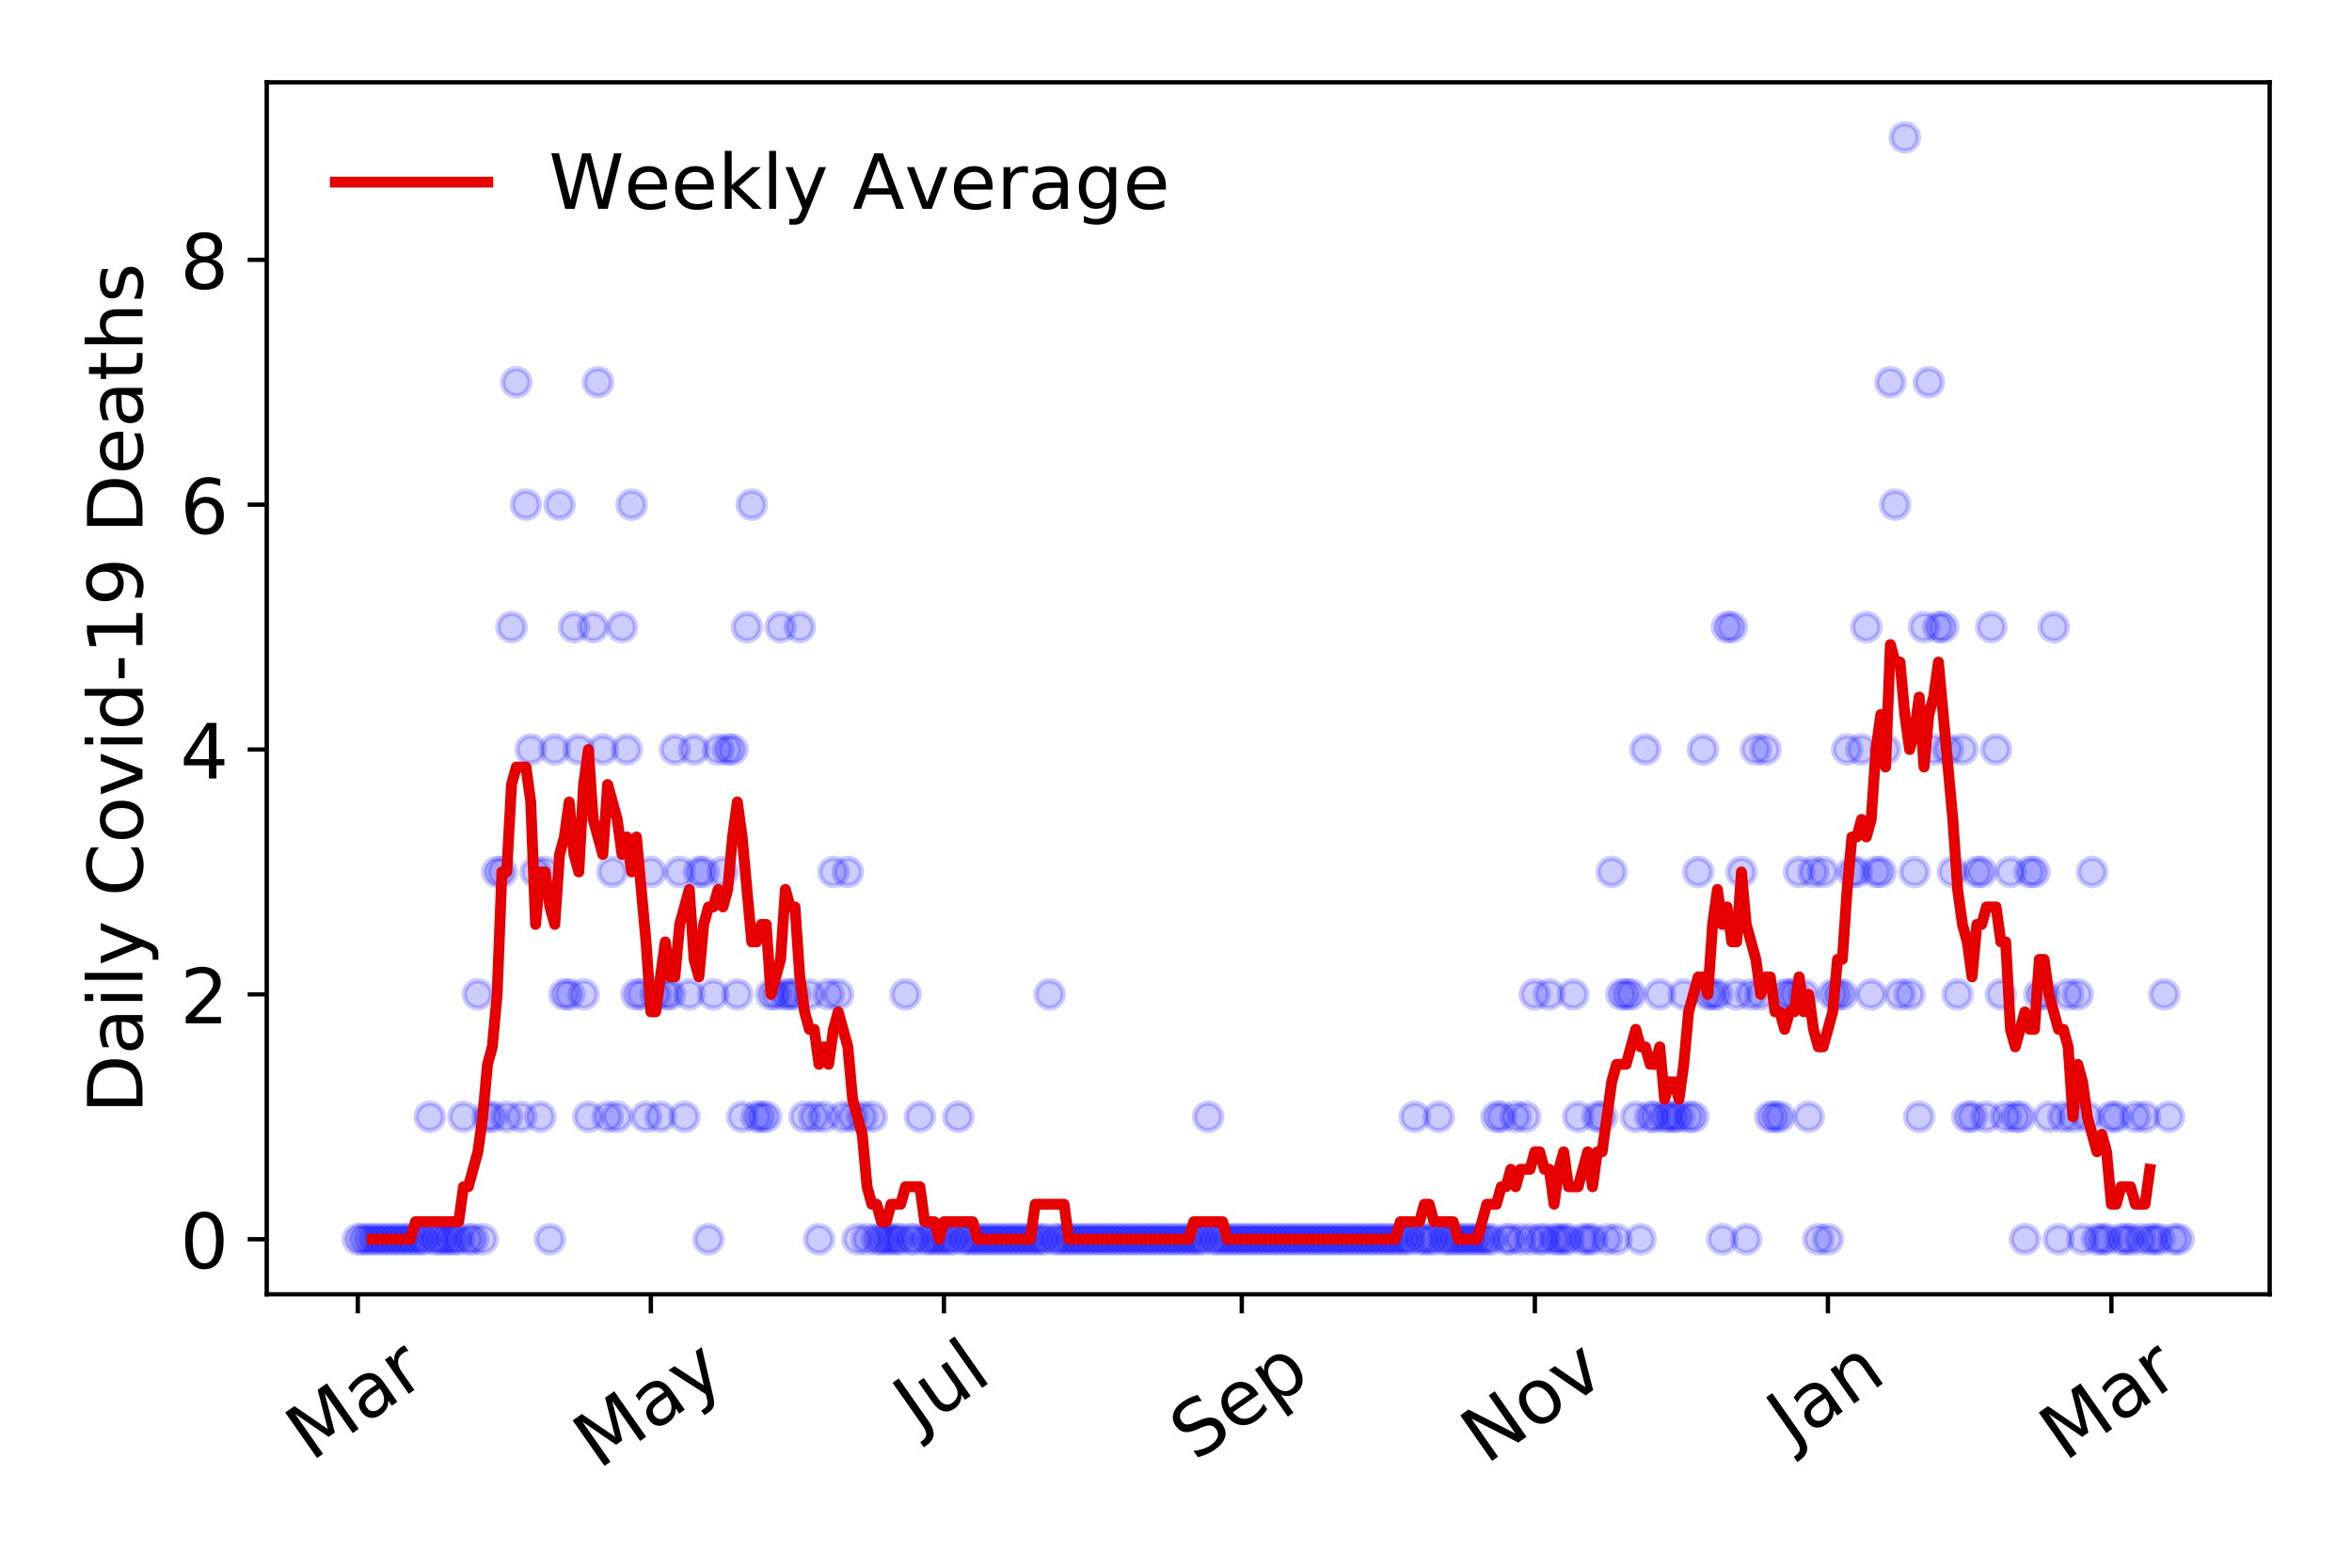 <?xml version="1.0" encoding="utf-8" standalone="no"?>
<!DOCTYPE svg PUBLIC "-//W3C//DTD SVG 1.1//EN"
  "http://www.w3.org/Graphics/SVG/1.1/DTD/svg11.dtd">
<!-- Created with matplotlib (https://matplotlib.org/) -->
<svg height="288pt" version="1.1" viewBox="0 0 432 288" width="432pt" xmlns="http://www.w3.org/2000/svg" xmlns:xlink="http://www.w3.org/1999/xlink">
 <defs>
  <style type="text/css">
*{stroke-linecap:butt;stroke-linejoin:round;}
  </style>
 </defs>
 <g id="figure_1">
  <g id="patch_1">
   <path d="M 0 288 
L 432 288 
L 432 0 
L 0 0 
z
" style="fill:#ffffff;"/>
  </g>
  <g id="axes_1">
   <g id="patch_2">
    <path d="M 48.995 237.778 
L 416.88 237.778 
L 416.88 15.12 
L 48.995 15.12 
z
" style="fill:#ffffff;"/>
   </g>
   <g id="matplotlib.axis_1">
    <g id="xtick_1">
     <g id="line2d_1">
      <defs>
       <path d="M 0 0 
L 0 3.5 
" id="m285ab6f931" style="stroke:#000000;stroke-width:0.8;"/>
      </defs>
      <g>
       <use style="stroke:#000000;stroke-width:0.8;" x="65.717" xlink:href="#m285ab6f931" y="237.778"/>
      </g>
     </g>
     <g id="text_1">
      <!-- Mar -->
      <defs>
       <path d="M 9.812 72.906 
L 24.516 72.906 
L 43.109 23.297 
L 61.812 72.906 
L 76.516 72.906 
L 76.516 0 
L 66.891 0 
L 66.891 64.016 
L 48.094 14.016 
L 38.188 14.016 
L 19.391 64.016 
L 19.391 0 
L 9.812 0 
z
" id="DejaVuSans-77"/>
       <path d="M 34.281 27.484 
Q 23.391 27.484 19.188 25 
Q 14.984 22.516 14.984 16.5 
Q 14.984 11.719 18.141 8.906 
Q 21.297 6.109 26.703 6.109 
Q 34.188 6.109 38.703 11.406 
Q 43.219 16.703 43.219 25.484 
L 43.219 27.484 
z
M 52.203 31.203 
L 52.203 0 
L 43.219 0 
L 43.219 8.297 
Q 40.141 3.328 35.547 0.953 
Q 30.953 -1.422 24.312 -1.422 
Q 15.922 -1.422 10.953 3.297 
Q 6 8.016 6 15.922 
Q 6 25.141 12.172 29.828 
Q 18.359 34.516 30.609 34.516 
L 43.219 34.516 
L 43.219 35.406 
Q 43.219 41.609 39.141 45 
Q 35.062 48.391 27.688 48.391 
Q 23 48.391 18.547 47.266 
Q 14.109 46.141 10.016 43.891 
L 10.016 52.203 
Q 14.938 54.109 19.578 55.047 
Q 24.219 56 28.609 56 
Q 40.484 56 46.344 49.844 
Q 52.203 43.703 52.203 31.203 
z
" id="DejaVuSans-97"/>
       <path d="M 41.109 46.297 
Q 39.594 47.172 37.812 47.578 
Q 36.031 48 33.891 48 
Q 26.266 48 22.188 43.047 
Q 18.109 38.094 18.109 28.812 
L 18.109 0 
L 9.078 0 
L 9.078 54.688 
L 18.109 54.688 
L 18.109 46.188 
Q 20.953 51.172 25.484 53.578 
Q 30.031 56 36.531 56 
Q 37.453 56 38.578 55.875 
Q 39.703 55.766 41.062 55.516 
z
" id="DejaVuSans-114"/>
      </defs>
      <g transform="translate(57.114 268.643)rotate(-35)scale(0.14 -0.14)">
       <use xlink:href="#DejaVuSans-77"/>
       <use x="86.279" xlink:href="#DejaVuSans-97"/>
       <use x="147.559" xlink:href="#DejaVuSans-114"/>
      </g>
     </g>
    </g>
    <g id="xtick_2">
     <g id="line2d_2">
      <g>
       <use style="stroke:#000000;stroke-width:0.8;" x="119.545" xlink:href="#m285ab6f931" y="237.778"/>
      </g>
     </g>
     <g id="text_2">
      <!-- May -->
      <defs>
       <path d="M 32.172 -5.078 
Q 28.375 -14.844 24.75 -17.812 
Q 21.141 -20.797 15.094 -20.797 
L 7.906 -20.797 
L 7.906 -13.281 
L 13.188 -13.281 
Q 16.891 -13.281 18.938 -11.516 
Q 21 -9.766 23.484 -3.219 
L 25.094 0.875 
L 2.984 54.688 
L 12.5 54.688 
L 29.594 11.922 
L 46.688 54.688 
L 56.203 54.688 
z
" id="DejaVuSans-121"/>
      </defs>
      <g transform="translate(109.906 270.094)rotate(-35)scale(0.14 -0.14)">
       <use xlink:href="#DejaVuSans-77"/>
       <use x="86.279" xlink:href="#DejaVuSans-97"/>
       <use x="147.559" xlink:href="#DejaVuSans-121"/>
      </g>
     </g>
    </g>
    <g id="xtick_3">
     <g id="line2d_3">
      <g>
       <use style="stroke:#000000;stroke-width:0.8;" x="173.373" xlink:href="#m285ab6f931" y="237.778"/>
      </g>
     </g>
     <g id="text_3">
      <!-- Jul -->
      <defs>
       <path d="M 9.812 72.906 
L 19.672 72.906 
L 19.672 5.078 
Q 19.672 -8.109 14.672 -14.062 
Q 9.672 -20.016 -1.422 -20.016 
L -5.172 -20.016 
L -5.172 -11.719 
L -2.094 -11.719 
Q 4.438 -11.719 7.125 -8.047 
Q 9.812 -4.391 9.812 5.078 
z
" id="DejaVuSans-74"/>
       <path d="M 8.5 21.578 
L 8.5 54.688 
L 17.484 54.688 
L 17.484 21.922 
Q 17.484 14.156 20.5 10.266 
Q 23.531 6.391 29.594 6.391 
Q 36.859 6.391 41.078 11.031 
Q 45.312 15.672 45.312 23.688 
L 45.312 54.688 
L 54.297 54.688 
L 54.297 0 
L 45.312 0 
L 45.312 8.406 
Q 42.047 3.422 37.719 1 
Q 33.406 -1.422 27.688 -1.422 
Q 18.266 -1.422 13.375 4.438 
Q 8.5 10.297 8.5 21.578 
z
M 31.109 56 
z
" id="DejaVuSans-117"/>
       <path d="M 9.422 75.984 
L 18.406 75.984 
L 18.406 0 
L 9.422 0 
z
" id="DejaVuSans-108"/>
      </defs>
      <g transform="translate(168.671 263.181)rotate(-35)scale(0.14 -0.14)">
       <use xlink:href="#DejaVuSans-74"/>
       <use x="29.492" xlink:href="#DejaVuSans-117"/>
       <use x="92.871" xlink:href="#DejaVuSans-108"/>
      </g>
     </g>
    </g>
    <g id="xtick_4">
     <g id="line2d_4">
      <g>
       <use style="stroke:#000000;stroke-width:0.8;" x="228.084" xlink:href="#m285ab6f931" y="237.778"/>
      </g>
     </g>
     <g id="text_4">
      <!-- Sep -->
      <defs>
       <path d="M 53.516 70.516 
L 53.516 60.891 
Q 47.906 63.578 42.922 64.891 
Q 37.938 66.219 33.297 66.219 
Q 25.25 66.219 20.875 63.094 
Q 16.5 59.969 16.5 54.203 
Q 16.5 49.359 19.406 46.891 
Q 22.312 44.438 30.422 42.922 
L 36.375 41.703 
Q 47.406 39.594 52.656 34.297 
Q 57.906 29 57.906 20.125 
Q 57.906 9.516 50.797 4.047 
Q 43.703 -1.422 29.984 -1.422 
Q 24.812 -1.422 18.969 -0.25 
Q 13.141 0.922 6.891 3.219 
L 6.891 13.375 
Q 12.891 10.016 18.656 8.297 
Q 24.422 6.594 29.984 6.594 
Q 38.422 6.594 43.016 9.906 
Q 47.609 13.234 47.609 19.391 
Q 47.609 24.75 44.312 27.781 
Q 41.016 30.812 33.5 32.328 
L 27.484 33.5 
Q 16.453 35.688 11.516 40.375 
Q 6.594 45.062 6.594 53.422 
Q 6.594 63.094 13.406 68.656 
Q 20.219 74.219 32.172 74.219 
Q 37.312 74.219 42.625 73.281 
Q 47.953 72.359 53.516 70.516 
z
" id="DejaVuSans-83"/>
       <path d="M 56.203 29.594 
L 56.203 25.203 
L 14.891 25.203 
Q 15.484 15.922 20.484 11.062 
Q 25.484 6.203 34.422 6.203 
Q 39.594 6.203 44.453 7.469 
Q 49.312 8.734 54.109 11.281 
L 54.109 2.781 
Q 49.266 0.734 44.188 -0.344 
Q 39.109 -1.422 33.891 -1.422 
Q 20.797 -1.422 13.156 6.188 
Q 5.516 13.812 5.516 26.812 
Q 5.516 40.234 12.766 48.109 
Q 20.016 56 32.328 56 
Q 43.359 56 49.781 48.891 
Q 56.203 41.797 56.203 29.594 
z
M 47.219 32.234 
Q 47.125 39.594 43.094 43.984 
Q 39.062 48.391 32.422 48.391 
Q 24.906 48.391 20.391 44.141 
Q 15.875 39.891 15.188 32.172 
z
" id="DejaVuSans-101"/>
       <path d="M 18.109 8.203 
L 18.109 -20.797 
L 9.078 -20.797 
L 9.078 54.688 
L 18.109 54.688 
L 18.109 46.391 
Q 20.953 51.266 25.266 53.625 
Q 29.594 56 35.594 56 
Q 45.562 56 51.781 48.094 
Q 58.016 40.188 58.016 27.297 
Q 58.016 14.406 51.781 6.484 
Q 45.562 -1.422 35.594 -1.422 
Q 29.594 -1.422 25.266 0.953 
Q 20.953 3.328 18.109 8.203 
z
M 48.688 27.297 
Q 48.688 37.203 44.609 42.844 
Q 40.531 48.484 33.406 48.484 
Q 26.266 48.484 22.188 42.844 
Q 18.109 37.203 18.109 27.297 
Q 18.109 17.391 22.188 11.75 
Q 26.266 6.109 33.406 6.109 
Q 40.531 6.109 44.609 11.75 
Q 48.688 17.391 48.688 27.297 
z
" id="DejaVuSans-112"/>
      </defs>
      <g transform="translate(219.491 268.629)rotate(-35)scale(0.14 -0.14)">
       <use xlink:href="#DejaVuSans-83"/>
       <use x="63.477" xlink:href="#DejaVuSans-101"/>
       <use x="125" xlink:href="#DejaVuSans-112"/>
      </g>
     </g>
    </g>
    <g id="xtick_5">
     <g id="line2d_5">
      <g>
       <use style="stroke:#000000;stroke-width:0.8;" x="281.912" xlink:href="#m285ab6f931" y="237.778"/>
      </g>
     </g>
     <g id="text_5">
      <!-- Nov -->
      <defs>
       <path d="M 9.812 72.906 
L 23.094 72.906 
L 55.422 11.922 
L 55.422 72.906 
L 64.984 72.906 
L 64.984 0 
L 51.703 0 
L 19.391 60.984 
L 19.391 0 
L 9.812 0 
z
" id="DejaVuSans-78"/>
       <path d="M 30.609 48.391 
Q 23.391 48.391 19.188 42.75 
Q 14.984 37.109 14.984 27.297 
Q 14.984 17.484 19.156 11.844 
Q 23.344 6.203 30.609 6.203 
Q 37.797 6.203 41.984 11.859 
Q 46.188 17.531 46.188 27.297 
Q 46.188 37.016 41.984 42.703 
Q 37.797 48.391 30.609 48.391 
z
M 30.609 56 
Q 42.328 56 49.016 48.375 
Q 55.719 40.766 55.719 27.297 
Q 55.719 13.875 49.016 6.219 
Q 42.328 -1.422 30.609 -1.422 
Q 18.844 -1.422 12.172 6.219 
Q 5.516 13.875 5.516 27.297 
Q 5.516 40.766 12.172 48.375 
Q 18.844 56 30.609 56 
z
" id="DejaVuSans-111"/>
       <path d="M 2.984 54.688 
L 12.5 54.688 
L 29.594 8.797 
L 46.688 54.688 
L 56.203 54.688 
L 35.688 0 
L 23.484 0 
z
" id="DejaVuSans-118"/>
      </defs>
      <g transform="translate(272.936 269.166)rotate(-35)scale(0.14 -0.14)">
       <use xlink:href="#DejaVuSans-78"/>
       <use x="74.805" xlink:href="#DejaVuSans-111"/>
       <use x="135.986" xlink:href="#DejaVuSans-118"/>
      </g>
     </g>
    </g>
    <g id="xtick_6">
     <g id="line2d_6">
      <g>
       <use style="stroke:#000000;stroke-width:0.8;" x="335.741" xlink:href="#m285ab6f931" y="237.778"/>
      </g>
     </g>
     <g id="text_6">
      <!-- Jan -->
      <defs>
       <path d="M 54.891 33.016 
L 54.891 0 
L 45.906 0 
L 45.906 32.719 
Q 45.906 40.484 42.875 44.328 
Q 39.844 48.188 33.797 48.188 
Q 26.516 48.188 22.312 43.547 
Q 18.109 38.922 18.109 30.906 
L 18.109 0 
L 9.078 0 
L 9.078 54.688 
L 18.109 54.688 
L 18.109 46.188 
Q 21.344 51.125 25.703 53.562 
Q 30.078 56 35.797 56 
Q 45.219 56 50.047 50.172 
Q 54.891 44.344 54.891 33.016 
z
" id="DejaVuSans-110"/>
      </defs>
      <g transform="translate(329.117 265.871)rotate(-35)scale(0.14 -0.14)">
       <use xlink:href="#DejaVuSans-74"/>
       <use x="29.492" xlink:href="#DejaVuSans-97"/>
       <use x="90.771" xlink:href="#DejaVuSans-110"/>
      </g>
     </g>
    </g>
    <g id="xtick_7">
     <g id="line2d_7">
      <g>
       <use style="stroke:#000000;stroke-width:0.8;" x="387.804" xlink:href="#m285ab6f931" y="237.778"/>
      </g>
     </g>
     <g id="text_7">
      <!-- Mar -->
      <g transform="translate(379.201 268.643)rotate(-35)scale(0.14 -0.14)">
       <use xlink:href="#DejaVuSans-77"/>
       <use x="86.279" xlink:href="#DejaVuSans-97"/>
       <use x="147.559" xlink:href="#DejaVuSans-114"/>
      </g>
     </g>
    </g>
   </g>
   <g id="matplotlib.axis_2">
    <g id="ytick_1">
     <g id="line2d_8">
      <defs>
       <path d="M 0 0 
L -3.5 0 
" id="m6cf14de504" style="stroke:#000000;stroke-width:0.8;"/>
      </defs>
      <g>
       <use style="stroke:#000000;stroke-width:0.8;" x="48.995" xlink:href="#m6cf14de504" y="227.657"/>
      </g>
     </g>
     <g id="text_8">
      <!-- 0 -->
      <defs>
       <path d="M 31.781 66.406 
Q 24.172 66.406 20.328 58.906 
Q 16.5 51.422 16.5 36.375 
Q 16.5 21.391 20.328 13.891 
Q 24.172 6.391 31.781 6.391 
Q 39.453 6.391 43.281 13.891 
Q 47.125 21.391 47.125 36.375 
Q 47.125 51.422 43.281 58.906 
Q 39.453 66.406 31.781 66.406 
z
M 31.781 74.219 
Q 44.047 74.219 50.516 64.516 
Q 56.984 54.828 56.984 36.375 
Q 56.984 17.969 50.516 8.266 
Q 44.047 -1.422 31.781 -1.422 
Q 19.531 -1.422 13.062 8.266 
Q 6.594 17.969 6.594 36.375 
Q 6.594 54.828 13.062 64.516 
Q 19.531 74.219 31.781 74.219 
z
" id="DejaVuSans-48"/>
      </defs>
      <g transform="translate(33.087 232.976)scale(0.14 -0.14)">
       <use xlink:href="#DejaVuSans-48"/>
      </g>
     </g>
    </g>
    <g id="ytick_2">
     <g id="line2d_9">
      <g>
       <use style="stroke:#000000;stroke-width:0.8;" x="48.995" xlink:href="#m6cf14de504" y="182.676"/>
      </g>
     </g>
     <g id="text_9">
      <!-- 2 -->
      <defs>
       <path d="M 19.188 8.297 
L 53.609 8.297 
L 53.609 0 
L 7.328 0 
L 7.328 8.297 
Q 12.938 14.109 22.625 23.891 
Q 32.328 33.688 34.812 36.531 
Q 39.547 41.844 41.422 45.531 
Q 43.312 49.219 43.312 52.781 
Q 43.312 58.594 39.234 62.25 
Q 35.156 65.922 28.609 65.922 
Q 23.969 65.922 18.812 64.312 
Q 13.672 62.703 7.812 59.422 
L 7.812 69.391 
Q 13.766 71.781 18.938 73 
Q 24.125 74.219 28.422 74.219 
Q 39.75 74.219 46.484 68.547 
Q 53.219 62.891 53.219 53.422 
Q 53.219 48.922 51.531 44.891 
Q 49.859 40.875 45.406 35.406 
Q 44.188 33.984 37.641 27.219 
Q 31.109 20.453 19.188 8.297 
z
" id="DejaVuSans-50"/>
      </defs>
      <g transform="translate(33.087 187.995)scale(0.14 -0.14)">
       <use xlink:href="#DejaVuSans-50"/>
      </g>
     </g>
    </g>
    <g id="ytick_3">
     <g id="line2d_10">
      <g>
       <use style="stroke:#000000;stroke-width:0.8;" x="48.995" xlink:href="#m6cf14de504" y="137.694"/>
      </g>
     </g>
     <g id="text_10">
      <!-- 4 -->
      <defs>
       <path d="M 37.797 64.312 
L 12.891 25.391 
L 37.797 25.391 
z
M 35.203 72.906 
L 47.609 72.906 
L 47.609 25.391 
L 58.016 25.391 
L 58.016 17.188 
L 47.609 17.188 
L 47.609 0 
L 37.797 0 
L 37.797 17.188 
L 4.891 17.188 
L 4.891 26.703 
z
" id="DejaVuSans-52"/>
      </defs>
      <g transform="translate(33.087 143.013)scale(0.14 -0.14)">
       <use xlink:href="#DejaVuSans-52"/>
      </g>
     </g>
    </g>
    <g id="ytick_4">
     <g id="line2d_11">
      <g>
       <use style="stroke:#000000;stroke-width:0.8;" x="48.995" xlink:href="#m6cf14de504" y="92.713"/>
      </g>
     </g>
     <g id="text_11">
      <!-- 6 -->
      <defs>
       <path d="M 33.016 40.375 
Q 26.375 40.375 22.484 35.828 
Q 18.609 31.297 18.609 23.391 
Q 18.609 15.531 22.484 10.953 
Q 26.375 6.391 33.016 6.391 
Q 39.656 6.391 43.531 10.953 
Q 47.406 15.531 47.406 23.391 
Q 47.406 31.297 43.531 35.828 
Q 39.656 40.375 33.016 40.375 
z
M 52.594 71.297 
L 52.594 62.312 
Q 48.875 64.062 45.094 64.984 
Q 41.312 65.922 37.594 65.922 
Q 27.828 65.922 22.672 59.328 
Q 17.531 52.734 16.797 39.406 
Q 19.672 43.656 24.016 45.922 
Q 28.375 48.188 33.594 48.188 
Q 44.578 48.188 50.953 41.516 
Q 57.328 34.859 57.328 23.391 
Q 57.328 12.156 50.688 5.359 
Q 44.047 -1.422 33.016 -1.422 
Q 20.359 -1.422 13.672 8.266 
Q 6.984 17.969 6.984 36.375 
Q 6.984 53.656 15.188 63.938 
Q 23.391 74.219 37.203 74.219 
Q 40.922 74.219 44.703 73.484 
Q 48.484 72.75 52.594 71.297 
z
" id="DejaVuSans-54"/>
      </defs>
      <g transform="translate(33.087 98.032)scale(0.14 -0.14)">
       <use xlink:href="#DejaVuSans-54"/>
      </g>
     </g>
    </g>
    <g id="ytick_5">
     <g id="line2d_12">
      <g>
       <use style="stroke:#000000;stroke-width:0.8;" x="48.995" xlink:href="#m6cf14de504" y="47.732"/>
      </g>
     </g>
     <g id="text_12">
      <!-- 8 -->
      <defs>
       <path d="M 31.781 34.625 
Q 24.75 34.625 20.719 30.859 
Q 16.703 27.094 16.703 20.516 
Q 16.703 13.922 20.719 10.156 
Q 24.75 6.391 31.781 6.391 
Q 38.812 6.391 42.859 10.172 
Q 46.922 13.969 46.922 20.516 
Q 46.922 27.094 42.891 30.859 
Q 38.875 34.625 31.781 34.625 
z
M 21.922 38.812 
Q 15.578 40.375 12.031 44.719 
Q 8.5 49.078 8.5 55.328 
Q 8.5 64.062 14.719 69.141 
Q 20.953 74.219 31.781 74.219 
Q 42.672 74.219 48.875 69.141 
Q 55.078 64.062 55.078 55.328 
Q 55.078 49.078 51.531 44.719 
Q 48 40.375 41.703 38.812 
Q 48.828 37.156 52.797 32.312 
Q 56.781 27.484 56.781 20.516 
Q 56.781 9.906 50.312 4.234 
Q 43.844 -1.422 31.781 -1.422 
Q 19.734 -1.422 13.25 4.234 
Q 6.781 9.906 6.781 20.516 
Q 6.781 27.484 10.781 32.312 
Q 14.797 37.156 21.922 38.812 
z
M 18.312 54.391 
Q 18.312 48.734 21.844 45.562 
Q 25.391 42.391 31.781 42.391 
Q 38.141 42.391 41.719 45.562 
Q 45.312 48.734 45.312 54.391 
Q 45.312 60.062 41.719 63.234 
Q 38.141 66.406 31.781 66.406 
Q 25.391 66.406 21.844 63.234 
Q 18.312 60.062 18.312 54.391 
z
" id="DejaVuSans-56"/>
      </defs>
      <g transform="translate(33.087 53.05)scale(0.14 -0.14)">
       <use xlink:href="#DejaVuSans-56"/>
      </g>
     </g>
    </g>
    <g id="text_13">
     <!-- Daily Covid-19 Deaths -->
     <defs>
      <path d="M 19.672 64.797 
L 19.672 8.109 
L 31.594 8.109 
Q 46.688 8.109 53.688 14.938 
Q 60.688 21.781 60.688 36.531 
Q 60.688 51.172 53.688 57.984 
Q 46.688 64.797 31.594 64.797 
z
M 9.812 72.906 
L 30.078 72.906 
Q 51.266 72.906 61.172 64.094 
Q 71.094 55.281 71.094 36.531 
Q 71.094 17.672 61.125 8.828 
Q 51.172 0 30.078 0 
L 9.812 0 
z
" id="DejaVuSans-68"/>
      <path d="M 9.422 54.688 
L 18.406 54.688 
L 18.406 0 
L 9.422 0 
z
M 9.422 75.984 
L 18.406 75.984 
L 18.406 64.594 
L 9.422 64.594 
z
" id="DejaVuSans-105"/>
      <path id="DejaVuSans-32"/>
      <path d="M 64.406 67.281 
L 64.406 56.891 
Q 59.422 61.531 53.781 63.812 
Q 48.141 66.109 41.797 66.109 
Q 29.297 66.109 22.656 58.469 
Q 16.016 50.828 16.016 36.375 
Q 16.016 21.969 22.656 14.328 
Q 29.297 6.688 41.797 6.688 
Q 48.141 6.688 53.781 8.984 
Q 59.422 11.281 64.406 15.922 
L 64.406 5.609 
Q 59.234 2.094 53.438 0.328 
Q 47.656 -1.422 41.219 -1.422 
Q 24.656 -1.422 15.125 8.703 
Q 5.609 18.844 5.609 36.375 
Q 5.609 53.953 15.125 64.078 
Q 24.656 74.219 41.219 74.219 
Q 47.75 74.219 53.531 72.484 
Q 59.328 70.75 64.406 67.281 
z
" id="DejaVuSans-67"/>
      <path d="M 45.406 46.391 
L 45.406 75.984 
L 54.391 75.984 
L 54.391 0 
L 45.406 0 
L 45.406 8.203 
Q 42.578 3.328 38.25 0.953 
Q 33.938 -1.422 27.875 -1.422 
Q 17.969 -1.422 11.734 6.484 
Q 5.516 14.406 5.516 27.297 
Q 5.516 40.188 11.734 48.094 
Q 17.969 56 27.875 56 
Q 33.938 56 38.25 53.625 
Q 42.578 51.266 45.406 46.391 
z
M 14.797 27.297 
Q 14.797 17.391 18.875 11.75 
Q 22.953 6.109 30.078 6.109 
Q 37.203 6.109 41.297 11.75 
Q 45.406 17.391 45.406 27.297 
Q 45.406 37.203 41.297 42.844 
Q 37.203 48.484 30.078 48.484 
Q 22.953 48.484 18.875 42.844 
Q 14.797 37.203 14.797 27.297 
z
" id="DejaVuSans-100"/>
      <path d="M 4.891 31.391 
L 31.203 31.391 
L 31.203 23.391 
L 4.891 23.391 
z
" id="DejaVuSans-45"/>
      <path d="M 12.406 8.297 
L 28.516 8.297 
L 28.516 63.922 
L 10.984 60.406 
L 10.984 69.391 
L 28.422 72.906 
L 38.281 72.906 
L 38.281 8.297 
L 54.391 8.297 
L 54.391 0 
L 12.406 0 
z
" id="DejaVuSans-49"/>
      <path d="M 10.984 1.516 
L 10.984 10.5 
Q 14.703 8.734 18.5 7.812 
Q 22.312 6.891 25.984 6.891 
Q 35.75 6.891 40.891 13.453 
Q 46.047 20.016 46.781 33.406 
Q 43.953 29.203 39.594 26.953 
Q 35.25 24.703 29.984 24.703 
Q 19.047 24.703 12.672 31.312 
Q 6.297 37.938 6.297 49.422 
Q 6.297 60.641 12.938 67.422 
Q 19.578 74.219 30.609 74.219 
Q 43.266 74.219 49.922 64.516 
Q 56.594 54.828 56.594 36.375 
Q 56.594 19.141 48.406 8.859 
Q 40.234 -1.422 26.422 -1.422 
Q 22.703 -1.422 18.891 -0.688 
Q 15.094 0.047 10.984 1.516 
z
M 30.609 32.422 
Q 37.25 32.422 41.125 36.953 
Q 45.016 41.5 45.016 49.422 
Q 45.016 57.281 41.125 61.844 
Q 37.25 66.406 30.609 66.406 
Q 23.969 66.406 20.094 61.844 
Q 16.219 57.281 16.219 49.422 
Q 16.219 41.5 20.094 36.953 
Q 23.969 32.422 30.609 32.422 
z
" id="DejaVuSans-57"/>
      <path d="M 18.312 70.219 
L 18.312 54.688 
L 36.812 54.688 
L 36.812 47.703 
L 18.312 47.703 
L 18.312 18.016 
Q 18.312 11.328 20.141 9.422 
Q 21.969 7.516 27.594 7.516 
L 36.812 7.516 
L 36.812 0 
L 27.594 0 
Q 17.188 0 13.234 3.875 
Q 9.281 7.766 9.281 18.016 
L 9.281 47.703 
L 2.688 47.703 
L 2.688 54.688 
L 9.281 54.688 
L 9.281 70.219 
z
" id="DejaVuSans-116"/>
      <path d="M 54.891 33.016 
L 54.891 0 
L 45.906 0 
L 45.906 32.719 
Q 45.906 40.484 42.875 44.328 
Q 39.844 48.188 33.797 48.188 
Q 26.516 48.188 22.312 43.547 
Q 18.109 38.922 18.109 30.906 
L 18.109 0 
L 9.078 0 
L 9.078 75.984 
L 18.109 75.984 
L 18.109 46.188 
Q 21.344 51.125 25.703 53.562 
Q 30.078 56 35.797 56 
Q 45.219 56 50.047 50.172 
Q 54.891 44.344 54.891 33.016 
z
" id="DejaVuSans-104"/>
      <path d="M 44.281 53.078 
L 44.281 44.578 
Q 40.484 46.531 36.375 47.5 
Q 32.281 48.484 27.875 48.484 
Q 21.188 48.484 17.844 46.438 
Q 14.5 44.391 14.5 40.281 
Q 14.5 37.156 16.891 35.375 
Q 19.281 33.594 26.516 31.984 
L 29.594 31.297 
Q 39.156 29.25 43.188 25.516 
Q 47.219 21.781 47.219 15.094 
Q 47.219 7.469 41.188 3.016 
Q 35.156 -1.422 24.609 -1.422 
Q 20.219 -1.422 15.453 -0.562 
Q 10.688 0.297 5.422 2 
L 5.422 11.281 
Q 10.406 8.688 15.234 7.391 
Q 20.062 6.109 24.812 6.109 
Q 31.156 6.109 34.562 8.281 
Q 37.984 10.453 37.984 14.406 
Q 37.984 18.062 35.516 20.016 
Q 33.062 21.969 24.703 23.781 
L 21.578 24.516 
Q 13.234 26.266 9.516 29.906 
Q 5.812 33.547 5.812 39.891 
Q 5.812 47.609 11.281 51.797 
Q 16.75 56 26.812 56 
Q 31.781 56 36.172 55.266 
Q 40.578 54.547 44.281 53.078 
z
" id="DejaVuSans-115"/>
     </defs>
     <g transform="translate(26.176 204.56)rotate(-90)scale(0.14 -0.14)">
      <use xlink:href="#DejaVuSans-68"/>
      <use x="77.002" xlink:href="#DejaVuSans-97"/>
      <use x="138.281" xlink:href="#DejaVuSans-105"/>
      <use x="166.064" xlink:href="#DejaVuSans-108"/>
      <use x="193.848" xlink:href="#DejaVuSans-121"/>
      <use x="253.027" xlink:href="#DejaVuSans-32"/>
      <use x="284.814" xlink:href="#DejaVuSans-67"/>
      <use x="354.639" xlink:href="#DejaVuSans-111"/>
      <use x="415.82" xlink:href="#DejaVuSans-118"/>
      <use x="475" xlink:href="#DejaVuSans-105"/>
      <use x="502.783" xlink:href="#DejaVuSans-100"/>
      <use x="566.26" xlink:href="#DejaVuSans-45"/>
      <use x="602.344" xlink:href="#DejaVuSans-49"/>
      <use x="665.967" xlink:href="#DejaVuSans-57"/>
      <use x="729.59" xlink:href="#DejaVuSans-32"/>
      <use x="761.377" xlink:href="#DejaVuSans-68"/>
      <use x="838.379" xlink:href="#DejaVuSans-101"/>
      <use x="899.902" xlink:href="#DejaVuSans-97"/>
      <use x="961.182" xlink:href="#DejaVuSans-116"/>
      <use x="1000.391" xlink:href="#DejaVuSans-104"/>
      <use x="1063.77" xlink:href="#DejaVuSans-115"/>
     </g>
    </g>
   </g>
   <g id="line2d_13">
    <defs>
     <path d="M 0 2.5 
C 0.663 2.5 1.299 2.237 1.768 1.768 
C 2.237 1.299 2.5 0.663 2.5 0 
C 2.5 -0.663 2.237 -1.299 1.768 -1.768 
C 1.299 -2.237 0.663 -2.5 0 -2.5 
C -0.663 -2.5 -1.299 -2.237 -1.768 -1.768 
C -2.237 -1.299 -2.5 -0.663 -2.5 0 
C -2.5 0.663 -2.237 1.299 -1.768 1.768 
C -1.299 2.237 -0.663 2.5 0 2.5 
z
" id="m96341cc312" style="stroke:#0000ff;stroke-opacity:0.2;"/>
    </defs>
    <g clip-path="url(#p5e46c233c9)">
     <use style="fill:#0000ff;fill-opacity:0.2;stroke:#0000ff;stroke-opacity:0.2;" x="65.717" xlink:href="#m96341cc312" y="227.657"/>
     <use style="fill:#0000ff;fill-opacity:0.2;stroke:#0000ff;stroke-opacity:0.2;" x="66.599" xlink:href="#m96341cc312" y="227.657"/>
     <use style="fill:#0000ff;fill-opacity:0.2;stroke:#0000ff;stroke-opacity:0.2;" x="67.482" xlink:href="#m96341cc312" y="227.657"/>
     <use style="fill:#0000ff;fill-opacity:0.2;stroke:#0000ff;stroke-opacity:0.2;" x="68.364" xlink:href="#m96341cc312" y="227.657"/>
     <use style="fill:#0000ff;fill-opacity:0.2;stroke:#0000ff;stroke-opacity:0.2;" x="69.247" xlink:href="#m96341cc312" y="227.657"/>
     <use style="fill:#0000ff;fill-opacity:0.2;stroke:#0000ff;stroke-opacity:0.2;" x="70.129" xlink:href="#m96341cc312" y="227.657"/>
     <use style="fill:#0000ff;fill-opacity:0.2;stroke:#0000ff;stroke-opacity:0.2;" x="71.012" xlink:href="#m96341cc312" y="227.657"/>
     <use style="fill:#0000ff;fill-opacity:0.2;stroke:#0000ff;stroke-opacity:0.2;" x="71.894" xlink:href="#m96341cc312" y="227.657"/>
     <use style="fill:#0000ff;fill-opacity:0.2;stroke:#0000ff;stroke-opacity:0.2;" x="72.776" xlink:href="#m96341cc312" y="227.657"/>
     <use style="fill:#0000ff;fill-opacity:0.2;stroke:#0000ff;stroke-opacity:0.2;" x="73.659" xlink:href="#m96341cc312" y="227.657"/>
     <use style="fill:#0000ff;fill-opacity:0.2;stroke:#0000ff;stroke-opacity:0.2;" x="74.541" xlink:href="#m96341cc312" y="227.657"/>
     <use style="fill:#0000ff;fill-opacity:0.2;stroke:#0000ff;stroke-opacity:0.2;" x="75.424" xlink:href="#m96341cc312" y="227.657"/>
     <use style="fill:#0000ff;fill-opacity:0.2;stroke:#0000ff;stroke-opacity:0.2;" x="76.306" xlink:href="#m96341cc312" y="227.657"/>
     <use style="fill:#0000ff;fill-opacity:0.2;stroke:#0000ff;stroke-opacity:0.2;" x="77.189" xlink:href="#m96341cc312" y="227.657"/>
     <use style="fill:#0000ff;fill-opacity:0.2;stroke:#0000ff;stroke-opacity:0.2;" x="78.071" xlink:href="#m96341cc312" y="227.657"/>
     <use style="fill:#0000ff;fill-opacity:0.2;stroke:#0000ff;stroke-opacity:0.2;" x="78.953" xlink:href="#m96341cc312" y="205.167"/>
     <use style="fill:#0000ff;fill-opacity:0.2;stroke:#0000ff;stroke-opacity:0.2;" x="79.836" xlink:href="#m96341cc312" y="227.657"/>
     <use style="fill:#0000ff;fill-opacity:0.2;stroke:#0000ff;stroke-opacity:0.2;" x="80.718" xlink:href="#m96341cc312" y="227.657"/>
     <use style="fill:#0000ff;fill-opacity:0.2;stroke:#0000ff;stroke-opacity:0.2;" x="81.601" xlink:href="#m96341cc312" y="227.657"/>
     <use style="fill:#0000ff;fill-opacity:0.2;stroke:#0000ff;stroke-opacity:0.2;" x="82.483" xlink:href="#m96341cc312" y="227.657"/>
     <use style="fill:#0000ff;fill-opacity:0.2;stroke:#0000ff;stroke-opacity:0.2;" x="83.366" xlink:href="#m96341cc312" y="227.657"/>
     <use style="fill:#0000ff;fill-opacity:0.2;stroke:#0000ff;stroke-opacity:0.2;" x="84.248" xlink:href="#m96341cc312" y="227.657"/>
     <use style="fill:#0000ff;fill-opacity:0.2;stroke:#0000ff;stroke-opacity:0.2;" x="85.131" xlink:href="#m96341cc312" y="205.167"/>
     <use style="fill:#0000ff;fill-opacity:0.2;stroke:#0000ff;stroke-opacity:0.2;" x="86.013" xlink:href="#m96341cc312" y="227.657"/>
     <use style="fill:#0000ff;fill-opacity:0.2;stroke:#0000ff;stroke-opacity:0.2;" x="86.895" xlink:href="#m96341cc312" y="227.657"/>
     <use style="fill:#0000ff;fill-opacity:0.2;stroke:#0000ff;stroke-opacity:0.2;" x="87.778" xlink:href="#m96341cc312" y="182.676"/>
     <use style="fill:#0000ff;fill-opacity:0.2;stroke:#0000ff;stroke-opacity:0.2;" x="88.66" xlink:href="#m96341cc312" y="227.657"/>
     <use style="fill:#0000ff;fill-opacity:0.2;stroke:#0000ff;stroke-opacity:0.2;" x="89.543" xlink:href="#m96341cc312" y="205.167"/>
     <use style="fill:#0000ff;fill-opacity:0.2;stroke:#0000ff;stroke-opacity:0.2;" x="90.425" xlink:href="#m96341cc312" y="205.167"/>
     <use style="fill:#0000ff;fill-opacity:0.2;stroke:#0000ff;stroke-opacity:0.2;" x="91.308" xlink:href="#m96341cc312" y="160.185"/>
     <use style="fill:#0000ff;fill-opacity:0.2;stroke:#0000ff;stroke-opacity:0.2;" x="92.19" xlink:href="#m96341cc312" y="160.185"/>
     <use style="fill:#0000ff;fill-opacity:0.2;stroke:#0000ff;stroke-opacity:0.2;" x="93.072" xlink:href="#m96341cc312" y="205.167"/>
     <use style="fill:#0000ff;fill-opacity:0.2;stroke:#0000ff;stroke-opacity:0.2;" x="93.955" xlink:href="#m96341cc312" y="115.204"/>
     <use style="fill:#0000ff;fill-opacity:0.2;stroke:#0000ff;stroke-opacity:0.2;" x="94.837" xlink:href="#m96341cc312" y="70.222"/>
     <use style="fill:#0000ff;fill-opacity:0.2;stroke:#0000ff;stroke-opacity:0.2;" x="95.72" xlink:href="#m96341cc312" y="205.167"/>
     <use style="fill:#0000ff;fill-opacity:0.2;stroke:#0000ff;stroke-opacity:0.2;" x="96.602" xlink:href="#m96341cc312" y="92.713"/>
     <use style="fill:#0000ff;fill-opacity:0.2;stroke:#0000ff;stroke-opacity:0.2;" x="97.485" xlink:href="#m96341cc312" y="137.694"/>
     <use style="fill:#0000ff;fill-opacity:0.2;stroke:#0000ff;stroke-opacity:0.2;" x="98.367" xlink:href="#m96341cc312" y="160.185"/>
     <use style="fill:#0000ff;fill-opacity:0.2;stroke:#0000ff;stroke-opacity:0.2;" x="99.249" xlink:href="#m96341cc312" y="205.167"/>
     <use style="fill:#0000ff;fill-opacity:0.2;stroke:#0000ff;stroke-opacity:0.2;" x="100.132" xlink:href="#m96341cc312" y="160.185"/>
     <use style="fill:#0000ff;fill-opacity:0.2;stroke:#0000ff;stroke-opacity:0.2;" x="101.014" xlink:href="#m96341cc312" y="227.657"/>
     <use style="fill:#0000ff;fill-opacity:0.2;stroke:#0000ff;stroke-opacity:0.2;" x="101.897" xlink:href="#m96341cc312" y="137.694"/>
     <use style="fill:#0000ff;fill-opacity:0.2;stroke:#0000ff;stroke-opacity:0.2;" x="102.779" xlink:href="#m96341cc312" y="92.713"/>
     <use style="fill:#0000ff;fill-opacity:0.2;stroke:#0000ff;stroke-opacity:0.2;" x="103.662" xlink:href="#m96341cc312" y="182.676"/>
     <use style="fill:#0000ff;fill-opacity:0.2;stroke:#0000ff;stroke-opacity:0.2;" x="104.544" xlink:href="#m96341cc312" y="182.676"/>
     <use style="fill:#0000ff;fill-opacity:0.2;stroke:#0000ff;stroke-opacity:0.2;" x="105.426" xlink:href="#m96341cc312" y="115.204"/>
     <use style="fill:#0000ff;fill-opacity:0.2;stroke:#0000ff;stroke-opacity:0.2;" x="106.309" xlink:href="#m96341cc312" y="137.694"/>
     <use style="fill:#0000ff;fill-opacity:0.2;stroke:#0000ff;stroke-opacity:0.2;" x="107.191" xlink:href="#m96341cc312" y="182.676"/>
     <use style="fill:#0000ff;fill-opacity:0.2;stroke:#0000ff;stroke-opacity:0.2;" x="108.074" xlink:href="#m96341cc312" y="205.167"/>
     <use style="fill:#0000ff;fill-opacity:0.2;stroke:#0000ff;stroke-opacity:0.2;" x="108.956" xlink:href="#m96341cc312" y="115.204"/>
     <use style="fill:#0000ff;fill-opacity:0.2;stroke:#0000ff;stroke-opacity:0.2;" x="109.839" xlink:href="#m96341cc312" y="70.222"/>
     <use style="fill:#0000ff;fill-opacity:0.2;stroke:#0000ff;stroke-opacity:0.2;" x="110.721" xlink:href="#m96341cc312" y="137.694"/>
     <use style="fill:#0000ff;fill-opacity:0.2;stroke:#0000ff;stroke-opacity:0.2;" x="111.603" xlink:href="#m96341cc312" y="205.167"/>
     <use style="fill:#0000ff;fill-opacity:0.2;stroke:#0000ff;stroke-opacity:0.2;" x="112.486" xlink:href="#m96341cc312" y="160.185"/>
     <use style="fill:#0000ff;fill-opacity:0.2;stroke:#0000ff;stroke-opacity:0.2;" x="113.368" xlink:href="#m96341cc312" y="205.167"/>
     <use style="fill:#0000ff;fill-opacity:0.2;stroke:#0000ff;stroke-opacity:0.2;" x="114.251" xlink:href="#m96341cc312" y="115.204"/>
     <use style="fill:#0000ff;fill-opacity:0.2;stroke:#0000ff;stroke-opacity:0.2;" x="115.133" xlink:href="#m96341cc312" y="137.694"/>
     <use style="fill:#0000ff;fill-opacity:0.2;stroke:#0000ff;stroke-opacity:0.2;" x="116.016" xlink:href="#m96341cc312" y="92.713"/>
     <use style="fill:#0000ff;fill-opacity:0.2;stroke:#0000ff;stroke-opacity:0.2;" x="116.898" xlink:href="#m96341cc312" y="182.676"/>
     <use style="fill:#0000ff;fill-opacity:0.2;stroke:#0000ff;stroke-opacity:0.2;" x="117.78" xlink:href="#m96341cc312" y="182.676"/>
     <use style="fill:#0000ff;fill-opacity:0.2;stroke:#0000ff;stroke-opacity:0.2;" x="118.663" xlink:href="#m96341cc312" y="205.167"/>
     <use style="fill:#0000ff;fill-opacity:0.2;stroke:#0000ff;stroke-opacity:0.2;" x="119.545" xlink:href="#m96341cc312" y="160.185"/>
     <use style="fill:#0000ff;fill-opacity:0.2;stroke:#0000ff;stroke-opacity:0.2;" x="120.428" xlink:href="#m96341cc312" y="182.676"/>
     <use style="fill:#0000ff;fill-opacity:0.2;stroke:#0000ff;stroke-opacity:0.2;" x="121.31" xlink:href="#m96341cc312" y="205.167"/>
     <use style="fill:#0000ff;fill-opacity:0.2;stroke:#0000ff;stroke-opacity:0.2;" x="122.193" xlink:href="#m96341cc312" y="182.676"/>
     <use style="fill:#0000ff;fill-opacity:0.2;stroke:#0000ff;stroke-opacity:0.2;" x="123.075" xlink:href="#m96341cc312" y="182.676"/>
     <use style="fill:#0000ff;fill-opacity:0.2;stroke:#0000ff;stroke-opacity:0.2;" x="123.957" xlink:href="#m96341cc312" y="137.694"/>
     <use style="fill:#0000ff;fill-opacity:0.2;stroke:#0000ff;stroke-opacity:0.2;" x="124.84" xlink:href="#m96341cc312" y="160.185"/>
     <use style="fill:#0000ff;fill-opacity:0.2;stroke:#0000ff;stroke-opacity:0.2;" x="125.722" xlink:href="#m96341cc312" y="205.167"/>
     <use style="fill:#0000ff;fill-opacity:0.2;stroke:#0000ff;stroke-opacity:0.2;" x="126.605" xlink:href="#m96341cc312" y="182.676"/>
     <use style="fill:#0000ff;fill-opacity:0.2;stroke:#0000ff;stroke-opacity:0.2;" x="127.487" xlink:href="#m96341cc312" y="137.694"/>
     <use style="fill:#0000ff;fill-opacity:0.2;stroke:#0000ff;stroke-opacity:0.2;" x="128.37" xlink:href="#m96341cc312" y="160.185"/>
     <use style="fill:#0000ff;fill-opacity:0.2;stroke:#0000ff;stroke-opacity:0.2;" x="129.252" xlink:href="#m96341cc312" y="160.185"/>
     <use style="fill:#0000ff;fill-opacity:0.2;stroke:#0000ff;stroke-opacity:0.2;" x="130.134" xlink:href="#m96341cc312" y="227.657"/>
     <use style="fill:#0000ff;fill-opacity:0.2;stroke:#0000ff;stroke-opacity:0.2;" x="131.017" xlink:href="#m96341cc312" y="182.676"/>
     <use style="fill:#0000ff;fill-opacity:0.2;stroke:#0000ff;stroke-opacity:0.2;" x="131.899" xlink:href="#m96341cc312" y="137.694"/>
     <use style="fill:#0000ff;fill-opacity:0.2;stroke:#0000ff;stroke-opacity:0.2;" x="132.782" xlink:href="#m96341cc312" y="160.185"/>
     <use style="fill:#0000ff;fill-opacity:0.2;stroke:#0000ff;stroke-opacity:0.2;" x="133.664" xlink:href="#m96341cc312" y="137.694"/>
     <use style="fill:#0000ff;fill-opacity:0.2;stroke:#0000ff;stroke-opacity:0.2;" x="134.547" xlink:href="#m96341cc312" y="137.694"/>
     <use style="fill:#0000ff;fill-opacity:0.2;stroke:#0000ff;stroke-opacity:0.2;" x="135.429" xlink:href="#m96341cc312" y="182.676"/>
     <use style="fill:#0000ff;fill-opacity:0.2;stroke:#0000ff;stroke-opacity:0.2;" x="136.311" xlink:href="#m96341cc312" y="205.167"/>
     <use style="fill:#0000ff;fill-opacity:0.2;stroke:#0000ff;stroke-opacity:0.2;" x="137.194" xlink:href="#m96341cc312" y="115.204"/>
     <use style="fill:#0000ff;fill-opacity:0.2;stroke:#0000ff;stroke-opacity:0.2;" x="138.076" xlink:href="#m96341cc312" y="92.713"/>
     <use style="fill:#0000ff;fill-opacity:0.2;stroke:#0000ff;stroke-opacity:0.2;" x="138.959" xlink:href="#m96341cc312" y="205.167"/>
     <use style="fill:#0000ff;fill-opacity:0.2;stroke:#0000ff;stroke-opacity:0.2;" x="139.841" xlink:href="#m96341cc312" y="205.167"/>
     <use style="fill:#0000ff;fill-opacity:0.2;stroke:#0000ff;stroke-opacity:0.2;" x="140.724" xlink:href="#m96341cc312" y="205.167"/>
     <use style="fill:#0000ff;fill-opacity:0.2;stroke:#0000ff;stroke-opacity:0.2;" x="141.606" xlink:href="#m96341cc312" y="182.676"/>
     <use style="fill:#0000ff;fill-opacity:0.2;stroke:#0000ff;stroke-opacity:0.2;" x="142.488" xlink:href="#m96341cc312" y="182.676"/>
     <use style="fill:#0000ff;fill-opacity:0.2;stroke:#0000ff;stroke-opacity:0.2;" x="143.371" xlink:href="#m96341cc312" y="115.204"/>
     <use style="fill:#0000ff;fill-opacity:0.2;stroke:#0000ff;stroke-opacity:0.2;" x="144.253" xlink:href="#m96341cc312" y="182.676"/>
     <use style="fill:#0000ff;fill-opacity:0.2;stroke:#0000ff;stroke-opacity:0.2;" x="145.136" xlink:href="#m96341cc312" y="182.676"/>
     <use style="fill:#0000ff;fill-opacity:0.2;stroke:#0000ff;stroke-opacity:0.2;" x="146.018" xlink:href="#m96341cc312" y="182.676"/>
     <use style="fill:#0000ff;fill-opacity:0.2;stroke:#0000ff;stroke-opacity:0.2;" x="146.901" xlink:href="#m96341cc312" y="115.204"/>
     <use style="fill:#0000ff;fill-opacity:0.2;stroke:#0000ff;stroke-opacity:0.2;" x="147.783" xlink:href="#m96341cc312" y="205.167"/>
     <use style="fill:#0000ff;fill-opacity:0.2;stroke:#0000ff;stroke-opacity:0.2;" x="148.665" xlink:href="#m96341cc312" y="182.676"/>
     <use style="fill:#0000ff;fill-opacity:0.2;stroke:#0000ff;stroke-opacity:0.2;" x="149.548" xlink:href="#m96341cc312" y="205.167"/>
     <use style="fill:#0000ff;fill-opacity:0.2;stroke:#0000ff;stroke-opacity:0.2;" x="150.43" xlink:href="#m96341cc312" y="227.657"/>
     <use style="fill:#0000ff;fill-opacity:0.2;stroke:#0000ff;stroke-opacity:0.2;" x="151.313" xlink:href="#m96341cc312" y="205.167"/>
     <use style="fill:#0000ff;fill-opacity:0.2;stroke:#0000ff;stroke-opacity:0.2;" x="152.195" xlink:href="#m96341cc312" y="182.676"/>
     <use style="fill:#0000ff;fill-opacity:0.2;stroke:#0000ff;stroke-opacity:0.2;" x="153.078" xlink:href="#m96341cc312" y="160.185"/>
     <use style="fill:#0000ff;fill-opacity:0.2;stroke:#0000ff;stroke-opacity:0.2;" x="153.96" xlink:href="#m96341cc312" y="182.676"/>
     <use style="fill:#0000ff;fill-opacity:0.2;stroke:#0000ff;stroke-opacity:0.2;" x="154.842" xlink:href="#m96341cc312" y="205.167"/>
     <use style="fill:#0000ff;fill-opacity:0.2;stroke:#0000ff;stroke-opacity:0.2;" x="155.725" xlink:href="#m96341cc312" y="160.185"/>
     <use style="fill:#0000ff;fill-opacity:0.2;stroke:#0000ff;stroke-opacity:0.2;" x="156.607" xlink:href="#m96341cc312" y="205.167"/>
     <use style="fill:#0000ff;fill-opacity:0.2;stroke:#0000ff;stroke-opacity:0.2;" x="157.49" xlink:href="#m96341cc312" y="227.657"/>
     <use style="fill:#0000ff;fill-opacity:0.2;stroke:#0000ff;stroke-opacity:0.2;" x="158.372" xlink:href="#m96341cc312" y="205.167"/>
     <use style="fill:#0000ff;fill-opacity:0.2;stroke:#0000ff;stroke-opacity:0.2;" x="159.255" xlink:href="#m96341cc312" y="227.657"/>
     <use style="fill:#0000ff;fill-opacity:0.2;stroke:#0000ff;stroke-opacity:0.2;" x="160.137" xlink:href="#m96341cc312" y="205.167"/>
     <use style="fill:#0000ff;fill-opacity:0.2;stroke:#0000ff;stroke-opacity:0.2;" x="161.019" xlink:href="#m96341cc312" y="227.657"/>
     <use style="fill:#0000ff;fill-opacity:0.2;stroke:#0000ff;stroke-opacity:0.2;" x="161.902" xlink:href="#m96341cc312" y="227.657"/>
     <use style="fill:#0000ff;fill-opacity:0.2;stroke:#0000ff;stroke-opacity:0.2;" x="162.784" xlink:href="#m96341cc312" y="227.657"/>
     <use style="fill:#0000ff;fill-opacity:0.2;stroke:#0000ff;stroke-opacity:0.2;" x="163.667" xlink:href="#m96341cc312" y="227.657"/>
     <use style="fill:#0000ff;fill-opacity:0.2;stroke:#0000ff;stroke-opacity:0.2;" x="164.549" xlink:href="#m96341cc312" y="227.657"/>
     <use style="fill:#0000ff;fill-opacity:0.2;stroke:#0000ff;stroke-opacity:0.2;" x="165.432" xlink:href="#m96341cc312" y="227.657"/>
     <use style="fill:#0000ff;fill-opacity:0.2;stroke:#0000ff;stroke-opacity:0.2;" x="166.314" xlink:href="#m96341cc312" y="182.676"/>
     <use style="fill:#0000ff;fill-opacity:0.2;stroke:#0000ff;stroke-opacity:0.2;" x="167.196" xlink:href="#m96341cc312" y="227.657"/>
     <use style="fill:#0000ff;fill-opacity:0.2;stroke:#0000ff;stroke-opacity:0.2;" x="168.079" xlink:href="#m96341cc312" y="227.657"/>
     <use style="fill:#0000ff;fill-opacity:0.2;stroke:#0000ff;stroke-opacity:0.2;" x="168.961" xlink:href="#m96341cc312" y="205.167"/>
     <use style="fill:#0000ff;fill-opacity:0.2;stroke:#0000ff;stroke-opacity:0.2;" x="169.844" xlink:href="#m96341cc312" y="227.657"/>
     <use style="fill:#0000ff;fill-opacity:0.2;stroke:#0000ff;stroke-opacity:0.2;" x="170.726" xlink:href="#m96341cc312" y="227.657"/>
     <use style="fill:#0000ff;fill-opacity:0.2;stroke:#0000ff;stroke-opacity:0.2;" x="171.609" xlink:href="#m96341cc312" y="227.657"/>
     <use style="fill:#0000ff;fill-opacity:0.2;stroke:#0000ff;stroke-opacity:0.2;" x="172.491" xlink:href="#m96341cc312" y="227.657"/>
     <use style="fill:#0000ff;fill-opacity:0.2;stroke:#0000ff;stroke-opacity:0.2;" x="173.373" xlink:href="#m96341cc312" y="227.657"/>
     <use style="fill:#0000ff;fill-opacity:0.2;stroke:#0000ff;stroke-opacity:0.2;" x="174.256" xlink:href="#m96341cc312" y="227.657"/>
     <use style="fill:#0000ff;fill-opacity:0.2;stroke:#0000ff;stroke-opacity:0.2;" x="175.138" xlink:href="#m96341cc312" y="227.657"/>
     <use style="fill:#0000ff;fill-opacity:0.2;stroke:#0000ff;stroke-opacity:0.2;" x="176.021" xlink:href="#m96341cc312" y="205.167"/>
     <use style="fill:#0000ff;fill-opacity:0.2;stroke:#0000ff;stroke-opacity:0.2;" x="176.903" xlink:href="#m96341cc312" y="227.657"/>
     <use style="fill:#0000ff;fill-opacity:0.2;stroke:#0000ff;stroke-opacity:0.2;" x="177.786" xlink:href="#m96341cc312" y="227.657"/>
     <use style="fill:#0000ff;fill-opacity:0.2;stroke:#0000ff;stroke-opacity:0.2;" x="178.668" xlink:href="#m96341cc312" y="227.657"/>
     <use style="fill:#0000ff;fill-opacity:0.2;stroke:#0000ff;stroke-opacity:0.2;" x="179.55" xlink:href="#m96341cc312" y="227.657"/>
     <use style="fill:#0000ff;fill-opacity:0.2;stroke:#0000ff;stroke-opacity:0.2;" x="180.433" xlink:href="#m96341cc312" y="227.657"/>
     <use style="fill:#0000ff;fill-opacity:0.2;stroke:#0000ff;stroke-opacity:0.2;" x="181.315" xlink:href="#m96341cc312" y="227.657"/>
     <use style="fill:#0000ff;fill-opacity:0.2;stroke:#0000ff;stroke-opacity:0.2;" x="182.198" xlink:href="#m96341cc312" y="227.657"/>
     <use style="fill:#0000ff;fill-opacity:0.2;stroke:#0000ff;stroke-opacity:0.2;" x="183.08" xlink:href="#m96341cc312" y="227.657"/>
     <use style="fill:#0000ff;fill-opacity:0.2;stroke:#0000ff;stroke-opacity:0.2;" x="183.963" xlink:href="#m96341cc312" y="227.657"/>
     <use style="fill:#0000ff;fill-opacity:0.2;stroke:#0000ff;stroke-opacity:0.2;" x="184.845" xlink:href="#m96341cc312" y="227.657"/>
     <use style="fill:#0000ff;fill-opacity:0.2;stroke:#0000ff;stroke-opacity:0.2;" x="185.728" xlink:href="#m96341cc312" y="227.657"/>
     <use style="fill:#0000ff;fill-opacity:0.2;stroke:#0000ff;stroke-opacity:0.2;" x="186.61" xlink:href="#m96341cc312" y="227.657"/>
     <use style="fill:#0000ff;fill-opacity:0.2;stroke:#0000ff;stroke-opacity:0.2;" x="187.492" xlink:href="#m96341cc312" y="227.657"/>
     <use style="fill:#0000ff;fill-opacity:0.2;stroke:#0000ff;stroke-opacity:0.2;" x="188.375" xlink:href="#m96341cc312" y="227.657"/>
     <use style="fill:#0000ff;fill-opacity:0.2;stroke:#0000ff;stroke-opacity:0.2;" x="189.257" xlink:href="#m96341cc312" y="227.657"/>
     <use style="fill:#0000ff;fill-opacity:0.2;stroke:#0000ff;stroke-opacity:0.2;" x="190.14" xlink:href="#m96341cc312" y="227.657"/>
     <use style="fill:#0000ff;fill-opacity:0.2;stroke:#0000ff;stroke-opacity:0.2;" x="191.022" xlink:href="#m96341cc312" y="227.657"/>
     <use style="fill:#0000ff;fill-opacity:0.2;stroke:#0000ff;stroke-opacity:0.2;" x="191.905" xlink:href="#m96341cc312" y="227.657"/>
     <use style="fill:#0000ff;fill-opacity:0.2;stroke:#0000ff;stroke-opacity:0.2;" x="192.787" xlink:href="#m96341cc312" y="182.676"/>
     <use style="fill:#0000ff;fill-opacity:0.2;stroke:#0000ff;stroke-opacity:0.2;" x="193.669" xlink:href="#m96341cc312" y="227.657"/>
     <use style="fill:#0000ff;fill-opacity:0.2;stroke:#0000ff;stroke-opacity:0.2;" x="194.552" xlink:href="#m96341cc312" y="227.657"/>
     <use style="fill:#0000ff;fill-opacity:0.2;stroke:#0000ff;stroke-opacity:0.2;" x="195.434" xlink:href="#m96341cc312" y="227.657"/>
     <use style="fill:#0000ff;fill-opacity:0.2;stroke:#0000ff;stroke-opacity:0.2;" x="196.317" xlink:href="#m96341cc312" y="227.657"/>
     <use style="fill:#0000ff;fill-opacity:0.2;stroke:#0000ff;stroke-opacity:0.2;" x="197.199" xlink:href="#m96341cc312" y="227.657"/>
     <use style="fill:#0000ff;fill-opacity:0.2;stroke:#0000ff;stroke-opacity:0.2;" x="198.082" xlink:href="#m96341cc312" y="227.657"/>
     <use style="fill:#0000ff;fill-opacity:0.2;stroke:#0000ff;stroke-opacity:0.2;" x="198.964" xlink:href="#m96341cc312" y="227.657"/>
     <use style="fill:#0000ff;fill-opacity:0.2;stroke:#0000ff;stroke-opacity:0.2;" x="199.846" xlink:href="#m96341cc312" y="227.657"/>
     <use style="fill:#0000ff;fill-opacity:0.2;stroke:#0000ff;stroke-opacity:0.2;" x="200.729" xlink:href="#m96341cc312" y="227.657"/>
     <use style="fill:#0000ff;fill-opacity:0.2;stroke:#0000ff;stroke-opacity:0.2;" x="201.611" xlink:href="#m96341cc312" y="227.657"/>
     <use style="fill:#0000ff;fill-opacity:0.2;stroke:#0000ff;stroke-opacity:0.2;" x="202.494" xlink:href="#m96341cc312" y="227.657"/>
     <use style="fill:#0000ff;fill-opacity:0.2;stroke:#0000ff;stroke-opacity:0.2;" x="203.376" xlink:href="#m96341cc312" y="227.657"/>
     <use style="fill:#0000ff;fill-opacity:0.2;stroke:#0000ff;stroke-opacity:0.2;" x="204.259" xlink:href="#m96341cc312" y="227.657"/>
     <use style="fill:#0000ff;fill-opacity:0.2;stroke:#0000ff;stroke-opacity:0.2;" x="205.141" xlink:href="#m96341cc312" y="227.657"/>
     <use style="fill:#0000ff;fill-opacity:0.2;stroke:#0000ff;stroke-opacity:0.2;" x="206.023" xlink:href="#m96341cc312" y="227.657"/>
     <use style="fill:#0000ff;fill-opacity:0.2;stroke:#0000ff;stroke-opacity:0.2;" x="206.906" xlink:href="#m96341cc312" y="227.657"/>
     <use style="fill:#0000ff;fill-opacity:0.2;stroke:#0000ff;stroke-opacity:0.2;" x="207.788" xlink:href="#m96341cc312" y="227.657"/>
     <use style="fill:#0000ff;fill-opacity:0.2;stroke:#0000ff;stroke-opacity:0.2;" x="208.671" xlink:href="#m96341cc312" y="227.657"/>
     <use style="fill:#0000ff;fill-opacity:0.2;stroke:#0000ff;stroke-opacity:0.2;" x="209.553" xlink:href="#m96341cc312" y="227.657"/>
     <use style="fill:#0000ff;fill-opacity:0.2;stroke:#0000ff;stroke-opacity:0.2;" x="210.436" xlink:href="#m96341cc312" y="227.657"/>
     <use style="fill:#0000ff;fill-opacity:0.2;stroke:#0000ff;stroke-opacity:0.2;" x="211.318" xlink:href="#m96341cc312" y="227.657"/>
     <use style="fill:#0000ff;fill-opacity:0.2;stroke:#0000ff;stroke-opacity:0.2;" x="212.2" xlink:href="#m96341cc312" y="227.657"/>
     <use style="fill:#0000ff;fill-opacity:0.2;stroke:#0000ff;stroke-opacity:0.2;" x="213.083" xlink:href="#m96341cc312" y="227.657"/>
     <use style="fill:#0000ff;fill-opacity:0.2;stroke:#0000ff;stroke-opacity:0.2;" x="213.965" xlink:href="#m96341cc312" y="227.657"/>
     <use style="fill:#0000ff;fill-opacity:0.2;stroke:#0000ff;stroke-opacity:0.2;" x="214.848" xlink:href="#m96341cc312" y="227.657"/>
     <use style="fill:#0000ff;fill-opacity:0.2;stroke:#0000ff;stroke-opacity:0.2;" x="215.73" xlink:href="#m96341cc312" y="227.657"/>
     <use style="fill:#0000ff;fill-opacity:0.2;stroke:#0000ff;stroke-opacity:0.2;" x="216.613" xlink:href="#m96341cc312" y="227.657"/>
     <use style="fill:#0000ff;fill-opacity:0.2;stroke:#0000ff;stroke-opacity:0.2;" x="217.495" xlink:href="#m96341cc312" y="227.657"/>
     <use style="fill:#0000ff;fill-opacity:0.2;stroke:#0000ff;stroke-opacity:0.2;" x="218.377" xlink:href="#m96341cc312" y="227.657"/>
     <use style="fill:#0000ff;fill-opacity:0.2;stroke:#0000ff;stroke-opacity:0.2;" x="219.26" xlink:href="#m96341cc312" y="227.657"/>
     <use style="fill:#0000ff;fill-opacity:0.2;stroke:#0000ff;stroke-opacity:0.2;" x="220.142" xlink:href="#m96341cc312" y="227.657"/>
     <use style="fill:#0000ff;fill-opacity:0.2;stroke:#0000ff;stroke-opacity:0.2;" x="221.025" xlink:href="#m96341cc312" y="227.657"/>
     <use style="fill:#0000ff;fill-opacity:0.2;stroke:#0000ff;stroke-opacity:0.2;" x="221.907" xlink:href="#m96341cc312" y="205.167"/>
     <use style="fill:#0000ff;fill-opacity:0.2;stroke:#0000ff;stroke-opacity:0.2;" x="222.79" xlink:href="#m96341cc312" y="227.657"/>
     <use style="fill:#0000ff;fill-opacity:0.2;stroke:#0000ff;stroke-opacity:0.2;" x="223.672" xlink:href="#m96341cc312" y="227.657"/>
     <use style="fill:#0000ff;fill-opacity:0.2;stroke:#0000ff;stroke-opacity:0.2;" x="224.554" xlink:href="#m96341cc312" y="227.657"/>
     <use style="fill:#0000ff;fill-opacity:0.2;stroke:#0000ff;stroke-opacity:0.2;" x="225.437" xlink:href="#m96341cc312" y="227.657"/>
     <use style="fill:#0000ff;fill-opacity:0.2;stroke:#0000ff;stroke-opacity:0.2;" x="226.319" xlink:href="#m96341cc312" y="227.657"/>
     <use style="fill:#0000ff;fill-opacity:0.2;stroke:#0000ff;stroke-opacity:0.2;" x="227.202" xlink:href="#m96341cc312" y="227.657"/>
     <use style="fill:#0000ff;fill-opacity:0.2;stroke:#0000ff;stroke-opacity:0.2;" x="228.084" xlink:href="#m96341cc312" y="227.657"/>
     <use style="fill:#0000ff;fill-opacity:0.2;stroke:#0000ff;stroke-opacity:0.2;" x="228.967" xlink:href="#m96341cc312" y="227.657"/>
     <use style="fill:#0000ff;fill-opacity:0.2;stroke:#0000ff;stroke-opacity:0.2;" x="229.849" xlink:href="#m96341cc312" y="227.657"/>
     <use style="fill:#0000ff;fill-opacity:0.2;stroke:#0000ff;stroke-opacity:0.2;" x="230.731" xlink:href="#m96341cc312" y="227.657"/>
     <use style="fill:#0000ff;fill-opacity:0.2;stroke:#0000ff;stroke-opacity:0.2;" x="231.614" xlink:href="#m96341cc312" y="227.657"/>
     <use style="fill:#0000ff;fill-opacity:0.2;stroke:#0000ff;stroke-opacity:0.2;" x="232.496" xlink:href="#m96341cc312" y="227.657"/>
     <use style="fill:#0000ff;fill-opacity:0.2;stroke:#0000ff;stroke-opacity:0.2;" x="233.379" xlink:href="#m96341cc312" y="227.657"/>
     <use style="fill:#0000ff;fill-opacity:0.2;stroke:#0000ff;stroke-opacity:0.2;" x="234.261" xlink:href="#m96341cc312" y="227.657"/>
     <use style="fill:#0000ff;fill-opacity:0.2;stroke:#0000ff;stroke-opacity:0.2;" x="235.144" xlink:href="#m96341cc312" y="227.657"/>
     <use style="fill:#0000ff;fill-opacity:0.2;stroke:#0000ff;stroke-opacity:0.2;" x="236.026" xlink:href="#m96341cc312" y="227.657"/>
     <use style="fill:#0000ff;fill-opacity:0.2;stroke:#0000ff;stroke-opacity:0.2;" x="236.908" xlink:href="#m96341cc312" y="227.657"/>
     <use style="fill:#0000ff;fill-opacity:0.2;stroke:#0000ff;stroke-opacity:0.2;" x="237.791" xlink:href="#m96341cc312" y="227.657"/>
     <use style="fill:#0000ff;fill-opacity:0.2;stroke:#0000ff;stroke-opacity:0.2;" x="238.673" xlink:href="#m96341cc312" y="227.657"/>
     <use style="fill:#0000ff;fill-opacity:0.2;stroke:#0000ff;stroke-opacity:0.2;" x="239.556" xlink:href="#m96341cc312" y="227.657"/>
     <use style="fill:#0000ff;fill-opacity:0.2;stroke:#0000ff;stroke-opacity:0.2;" x="240.438" xlink:href="#m96341cc312" y="227.657"/>
     <use style="fill:#0000ff;fill-opacity:0.2;stroke:#0000ff;stroke-opacity:0.2;" x="241.321" xlink:href="#m96341cc312" y="227.657"/>
     <use style="fill:#0000ff;fill-opacity:0.2;stroke:#0000ff;stroke-opacity:0.2;" x="242.203" xlink:href="#m96341cc312" y="227.657"/>
     <use style="fill:#0000ff;fill-opacity:0.2;stroke:#0000ff;stroke-opacity:0.2;" x="243.085" xlink:href="#m96341cc312" y="227.657"/>
     <use style="fill:#0000ff;fill-opacity:0.2;stroke:#0000ff;stroke-opacity:0.2;" x="243.968" xlink:href="#m96341cc312" y="227.657"/>
     <use style="fill:#0000ff;fill-opacity:0.2;stroke:#0000ff;stroke-opacity:0.2;" x="244.85" xlink:href="#m96341cc312" y="227.657"/>
     <use style="fill:#0000ff;fill-opacity:0.2;stroke:#0000ff;stroke-opacity:0.2;" x="245.733" xlink:href="#m96341cc312" y="227.657"/>
     <use style="fill:#0000ff;fill-opacity:0.2;stroke:#0000ff;stroke-opacity:0.2;" x="246.615" xlink:href="#m96341cc312" y="227.657"/>
     <use style="fill:#0000ff;fill-opacity:0.2;stroke:#0000ff;stroke-opacity:0.2;" x="247.498" xlink:href="#m96341cc312" y="227.657"/>
     <use style="fill:#0000ff;fill-opacity:0.2;stroke:#0000ff;stroke-opacity:0.2;" x="248.38" xlink:href="#m96341cc312" y="227.657"/>
     <use style="fill:#0000ff;fill-opacity:0.2;stroke:#0000ff;stroke-opacity:0.2;" x="249.262" xlink:href="#m96341cc312" y="227.657"/>
     <use style="fill:#0000ff;fill-opacity:0.2;stroke:#0000ff;stroke-opacity:0.2;" x="250.145" xlink:href="#m96341cc312" y="227.657"/>
     <use style="fill:#0000ff;fill-opacity:0.2;stroke:#0000ff;stroke-opacity:0.2;" x="251.027" xlink:href="#m96341cc312" y="227.657"/>
     <use style="fill:#0000ff;fill-opacity:0.2;stroke:#0000ff;stroke-opacity:0.2;" x="251.91" xlink:href="#m96341cc312" y="227.657"/>
     <use style="fill:#0000ff;fill-opacity:0.2;stroke:#0000ff;stroke-opacity:0.2;" x="252.792" xlink:href="#m96341cc312" y="227.657"/>
     <use style="fill:#0000ff;fill-opacity:0.2;stroke:#0000ff;stroke-opacity:0.2;" x="253.675" xlink:href="#m96341cc312" y="227.657"/>
     <use style="fill:#0000ff;fill-opacity:0.2;stroke:#0000ff;stroke-opacity:0.2;" x="254.557" xlink:href="#m96341cc312" y="227.657"/>
     <use style="fill:#0000ff;fill-opacity:0.2;stroke:#0000ff;stroke-opacity:0.2;" x="255.439" xlink:href="#m96341cc312" y="227.657"/>
     <use style="fill:#0000ff;fill-opacity:0.2;stroke:#0000ff;stroke-opacity:0.2;" x="256.322" xlink:href="#m96341cc312" y="227.657"/>
     <use style="fill:#0000ff;fill-opacity:0.2;stroke:#0000ff;stroke-opacity:0.2;" x="257.204" xlink:href="#m96341cc312" y="227.657"/>
     <use style="fill:#0000ff;fill-opacity:0.2;stroke:#0000ff;stroke-opacity:0.2;" x="258.087" xlink:href="#m96341cc312" y="227.657"/>
     <use style="fill:#0000ff;fill-opacity:0.2;stroke:#0000ff;stroke-opacity:0.2;" x="258.969" xlink:href="#m96341cc312" y="227.657"/>
     <use style="fill:#0000ff;fill-opacity:0.2;stroke:#0000ff;stroke-opacity:0.2;" x="259.852" xlink:href="#m96341cc312" y="205.167"/>
     <use style="fill:#0000ff;fill-opacity:0.2;stroke:#0000ff;stroke-opacity:0.2;" x="260.734" xlink:href="#m96341cc312" y="227.657"/>
     <use style="fill:#0000ff;fill-opacity:0.2;stroke:#0000ff;stroke-opacity:0.2;" x="261.616" xlink:href="#m96341cc312" y="227.657"/>
     <use style="fill:#0000ff;fill-opacity:0.2;stroke:#0000ff;stroke-opacity:0.2;" x="262.499" xlink:href="#m96341cc312" y="227.657"/>
     <use style="fill:#0000ff;fill-opacity:0.2;stroke:#0000ff;stroke-opacity:0.2;" x="263.381" xlink:href="#m96341cc312" y="227.657"/>
     <use style="fill:#0000ff;fill-opacity:0.2;stroke:#0000ff;stroke-opacity:0.2;" x="264.264" xlink:href="#m96341cc312" y="205.167"/>
     <use style="fill:#0000ff;fill-opacity:0.2;stroke:#0000ff;stroke-opacity:0.2;" x="265.146" xlink:href="#m96341cc312" y="227.657"/>
     <use style="fill:#0000ff;fill-opacity:0.2;stroke:#0000ff;stroke-opacity:0.2;" x="266.029" xlink:href="#m96341cc312" y="227.657"/>
     <use style="fill:#0000ff;fill-opacity:0.2;stroke:#0000ff;stroke-opacity:0.2;" x="266.911" xlink:href="#m96341cc312" y="227.657"/>
     <use style="fill:#0000ff;fill-opacity:0.2;stroke:#0000ff;stroke-opacity:0.2;" x="267.793" xlink:href="#m96341cc312" y="227.657"/>
     <use style="fill:#0000ff;fill-opacity:0.2;stroke:#0000ff;stroke-opacity:0.2;" x="268.676" xlink:href="#m96341cc312" y="227.657"/>
     <use style="fill:#0000ff;fill-opacity:0.2;stroke:#0000ff;stroke-opacity:0.2;" x="269.558" xlink:href="#m96341cc312" y="227.657"/>
     <use style="fill:#0000ff;fill-opacity:0.2;stroke:#0000ff;stroke-opacity:0.2;" x="270.441" xlink:href="#m96341cc312" y="227.657"/>
     <use style="fill:#0000ff;fill-opacity:0.2;stroke:#0000ff;stroke-opacity:0.2;" x="271.323" xlink:href="#m96341cc312" y="227.657"/>
     <use style="fill:#0000ff;fill-opacity:0.2;stroke:#0000ff;stroke-opacity:0.2;" x="272.206" xlink:href="#m96341cc312" y="227.657"/>
     <use style="fill:#0000ff;fill-opacity:0.2;stroke:#0000ff;stroke-opacity:0.2;" x="273.088" xlink:href="#m96341cc312" y="227.657"/>
     <use style="fill:#0000ff;fill-opacity:0.2;stroke:#0000ff;stroke-opacity:0.2;" x="273.97" xlink:href="#m96341cc312" y="227.657"/>
     <use style="fill:#0000ff;fill-opacity:0.2;stroke:#0000ff;stroke-opacity:0.2;" x="274.853" xlink:href="#m96341cc312" y="205.167"/>
     <use style="fill:#0000ff;fill-opacity:0.2;stroke:#0000ff;stroke-opacity:0.2;" x="275.735" xlink:href="#m96341cc312" y="205.167"/>
     <use style="fill:#0000ff;fill-opacity:0.2;stroke:#0000ff;stroke-opacity:0.2;" x="276.618" xlink:href="#m96341cc312" y="227.657"/>
     <use style="fill:#0000ff;fill-opacity:0.2;stroke:#0000ff;stroke-opacity:0.2;" x="277.5" xlink:href="#m96341cc312" y="227.657"/>
     <use style="fill:#0000ff;fill-opacity:0.2;stroke:#0000ff;stroke-opacity:0.2;" x="278.383" xlink:href="#m96341cc312" y="205.167"/>
     <use style="fill:#0000ff;fill-opacity:0.2;stroke:#0000ff;stroke-opacity:0.2;" x="279.265" xlink:href="#m96341cc312" y="227.657"/>
     <use style="fill:#0000ff;fill-opacity:0.2;stroke:#0000ff;stroke-opacity:0.2;" x="280.147" xlink:href="#m96341cc312" y="205.167"/>
     <use style="fill:#0000ff;fill-opacity:0.2;stroke:#0000ff;stroke-opacity:0.2;" x="281.03" xlink:href="#m96341cc312" y="227.657"/>
     <use style="fill:#0000ff;fill-opacity:0.2;stroke:#0000ff;stroke-opacity:0.2;" x="281.912" xlink:href="#m96341cc312" y="182.676"/>
     <use style="fill:#0000ff;fill-opacity:0.2;stroke:#0000ff;stroke-opacity:0.2;" x="282.795" xlink:href="#m96341cc312" y="227.657"/>
     <use style="fill:#0000ff;fill-opacity:0.2;stroke:#0000ff;stroke-opacity:0.2;" x="283.677" xlink:href="#m96341cc312" y="227.657"/>
     <use style="fill:#0000ff;fill-opacity:0.2;stroke:#0000ff;stroke-opacity:0.2;" x="284.56" xlink:href="#m96341cc312" y="182.676"/>
     <use style="fill:#0000ff;fill-opacity:0.2;stroke:#0000ff;stroke-opacity:0.2;" x="285.442" xlink:href="#m96341cc312" y="227.657"/>
     <use style="fill:#0000ff;fill-opacity:0.2;stroke:#0000ff;stroke-opacity:0.2;" x="286.325" xlink:href="#m96341cc312" y="227.657"/>
     <use style="fill:#0000ff;fill-opacity:0.2;stroke:#0000ff;stroke-opacity:0.2;" x="287.207" xlink:href="#m96341cc312" y="227.657"/>
     <use style="fill:#0000ff;fill-opacity:0.2;stroke:#0000ff;stroke-opacity:0.2;" x="288.089" xlink:href="#m96341cc312" y="227.657"/>
     <use style="fill:#0000ff;fill-opacity:0.2;stroke:#0000ff;stroke-opacity:0.2;" x="288.972" xlink:href="#m96341cc312" y="182.676"/>
     <use style="fill:#0000ff;fill-opacity:0.2;stroke:#0000ff;stroke-opacity:0.2;" x="289.854" xlink:href="#m96341cc312" y="205.167"/>
     <use style="fill:#0000ff;fill-opacity:0.2;stroke:#0000ff;stroke-opacity:0.2;" x="290.737" xlink:href="#m96341cc312" y="227.657"/>
     <use style="fill:#0000ff;fill-opacity:0.2;stroke:#0000ff;stroke-opacity:0.2;" x="291.619" xlink:href="#m96341cc312" y="227.657"/>
     <use style="fill:#0000ff;fill-opacity:0.2;stroke:#0000ff;stroke-opacity:0.2;" x="292.502" xlink:href="#m96341cc312" y="227.657"/>
     <use style="fill:#0000ff;fill-opacity:0.2;stroke:#0000ff;stroke-opacity:0.2;" x="293.384" xlink:href="#m96341cc312" y="205.167"/>
     <use style="fill:#0000ff;fill-opacity:0.2;stroke:#0000ff;stroke-opacity:0.2;" x="294.266" xlink:href="#m96341cc312" y="205.167"/>
     <use style="fill:#0000ff;fill-opacity:0.2;stroke:#0000ff;stroke-opacity:0.2;" x="295.149" xlink:href="#m96341cc312" y="227.657"/>
     <use style="fill:#0000ff;fill-opacity:0.2;stroke:#0000ff;stroke-opacity:0.2;" x="296.031" xlink:href="#m96341cc312" y="160.185"/>
     <use style="fill:#0000ff;fill-opacity:0.2;stroke:#0000ff;stroke-opacity:0.2;" x="296.914" xlink:href="#m96341cc312" y="227.657"/>
     <use style="fill:#0000ff;fill-opacity:0.2;stroke:#0000ff;stroke-opacity:0.2;" x="297.796" xlink:href="#m96341cc312" y="182.676"/>
     <use style="fill:#0000ff;fill-opacity:0.2;stroke:#0000ff;stroke-opacity:0.2;" x="298.679" xlink:href="#m96341cc312" y="182.676"/>
     <use style="fill:#0000ff;fill-opacity:0.2;stroke:#0000ff;stroke-opacity:0.2;" x="299.561" xlink:href="#m96341cc312" y="182.676"/>
     <use style="fill:#0000ff;fill-opacity:0.2;stroke:#0000ff;stroke-opacity:0.2;" x="300.443" xlink:href="#m96341cc312" y="205.167"/>
     <use style="fill:#0000ff;fill-opacity:0.2;stroke:#0000ff;stroke-opacity:0.2;" x="301.326" xlink:href="#m96341cc312" y="227.657"/>
     <use style="fill:#0000ff;fill-opacity:0.2;stroke:#0000ff;stroke-opacity:0.2;" x="302.208" xlink:href="#m96341cc312" y="137.694"/>
     <use style="fill:#0000ff;fill-opacity:0.2;stroke:#0000ff;stroke-opacity:0.2;" x="303.091" xlink:href="#m96341cc312" y="205.167"/>
     <use style="fill:#0000ff;fill-opacity:0.2;stroke:#0000ff;stroke-opacity:0.2;" x="303.973" xlink:href="#m96341cc312" y="205.167"/>
     <use style="fill:#0000ff;fill-opacity:0.2;stroke:#0000ff;stroke-opacity:0.2;" x="304.856" xlink:href="#m96341cc312" y="182.676"/>
     <use style="fill:#0000ff;fill-opacity:0.2;stroke:#0000ff;stroke-opacity:0.2;" x="305.738" xlink:href="#m96341cc312" y="205.167"/>
     <use style="fill:#0000ff;fill-opacity:0.2;stroke:#0000ff;stroke-opacity:0.2;" x="306.62" xlink:href="#m96341cc312" y="205.167"/>
     <use style="fill:#0000ff;fill-opacity:0.2;stroke:#0000ff;stroke-opacity:0.2;" x="307.503" xlink:href="#m96341cc312" y="205.167"/>
     <use style="fill:#0000ff;fill-opacity:0.2;stroke:#0000ff;stroke-opacity:0.2;" x="308.385" xlink:href="#m96341cc312" y="205.167"/>
     <use style="fill:#0000ff;fill-opacity:0.2;stroke:#0000ff;stroke-opacity:0.2;" x="309.268" xlink:href="#m96341cc312" y="182.676"/>
     <use style="fill:#0000ff;fill-opacity:0.2;stroke:#0000ff;stroke-opacity:0.2;" x="310.15" xlink:href="#m96341cc312" y="205.167"/>
     <use style="fill:#0000ff;fill-opacity:0.2;stroke:#0000ff;stroke-opacity:0.2;" x="311.033" xlink:href="#m96341cc312" y="205.167"/>
     <use style="fill:#0000ff;fill-opacity:0.2;stroke:#0000ff;stroke-opacity:0.2;" x="311.915" xlink:href="#m96341cc312" y="160.185"/>
     <use style="fill:#0000ff;fill-opacity:0.2;stroke:#0000ff;stroke-opacity:0.2;" x="312.797" xlink:href="#m96341cc312" y="137.694"/>
     <use style="fill:#0000ff;fill-opacity:0.2;stroke:#0000ff;stroke-opacity:0.2;" x="313.68" xlink:href="#m96341cc312" y="182.676"/>
     <use style="fill:#0000ff;fill-opacity:0.2;stroke:#0000ff;stroke-opacity:0.2;" x="314.562" xlink:href="#m96341cc312" y="182.676"/>
     <use style="fill:#0000ff;fill-opacity:0.2;stroke:#0000ff;stroke-opacity:0.2;" x="315.445" xlink:href="#m96341cc312" y="182.676"/>
     <use style="fill:#0000ff;fill-opacity:0.2;stroke:#0000ff;stroke-opacity:0.2;" x="316.327" xlink:href="#m96341cc312" y="227.657"/>
     <use style="fill:#0000ff;fill-opacity:0.2;stroke:#0000ff;stroke-opacity:0.2;" x="317.21" xlink:href="#m96341cc312" y="115.204"/>
     <use style="fill:#0000ff;fill-opacity:0.2;stroke:#0000ff;stroke-opacity:0.2;" x="318.092" xlink:href="#m96341cc312" y="115.204"/>
     <use style="fill:#0000ff;fill-opacity:0.2;stroke:#0000ff;stroke-opacity:0.2;" x="318.974" xlink:href="#m96341cc312" y="182.676"/>
     <use style="fill:#0000ff;fill-opacity:0.2;stroke:#0000ff;stroke-opacity:0.2;" x="319.857" xlink:href="#m96341cc312" y="160.185"/>
     <use style="fill:#0000ff;fill-opacity:0.2;stroke:#0000ff;stroke-opacity:0.2;" x="320.739" xlink:href="#m96341cc312" y="227.657"/>
     <use style="fill:#0000ff;fill-opacity:0.2;stroke:#0000ff;stroke-opacity:0.2;" x="321.622" xlink:href="#m96341cc312" y="182.676"/>
     <use style="fill:#0000ff;fill-opacity:0.2;stroke:#0000ff;stroke-opacity:0.2;" x="322.504" xlink:href="#m96341cc312" y="137.694"/>
     <use style="fill:#0000ff;fill-opacity:0.2;stroke:#0000ff;stroke-opacity:0.2;" x="323.387" xlink:href="#m96341cc312" y="182.676"/>
     <use style="fill:#0000ff;fill-opacity:0.2;stroke:#0000ff;stroke-opacity:0.2;" x="324.269" xlink:href="#m96341cc312" y="137.694"/>
     <use style="fill:#0000ff;fill-opacity:0.2;stroke:#0000ff;stroke-opacity:0.2;" x="325.151" xlink:href="#m96341cc312" y="205.167"/>
     <use style="fill:#0000ff;fill-opacity:0.2;stroke:#0000ff;stroke-opacity:0.2;" x="326.034" xlink:href="#m96341cc312" y="205.167"/>
     <use style="fill:#0000ff;fill-opacity:0.2;stroke:#0000ff;stroke-opacity:0.2;" x="326.916" xlink:href="#m96341cc312" y="205.167"/>
     <use style="fill:#0000ff;fill-opacity:0.2;stroke:#0000ff;stroke-opacity:0.2;" x="327.799" xlink:href="#m96341cc312" y="182.676"/>
     <use style="fill:#0000ff;fill-opacity:0.2;stroke:#0000ff;stroke-opacity:0.2;" x="328.681" xlink:href="#m96341cc312" y="182.676"/>
     <use style="fill:#0000ff;fill-opacity:0.2;stroke:#0000ff;stroke-opacity:0.2;" x="329.564" xlink:href="#m96341cc312" y="182.676"/>
     <use style="fill:#0000ff;fill-opacity:0.2;stroke:#0000ff;stroke-opacity:0.2;" x="330.446" xlink:href="#m96341cc312" y="160.185"/>
     <use style="fill:#0000ff;fill-opacity:0.2;stroke:#0000ff;stroke-opacity:0.2;" x="331.328" xlink:href="#m96341cc312" y="182.676"/>
     <use style="fill:#0000ff;fill-opacity:0.2;stroke:#0000ff;stroke-opacity:0.2;" x="332.211" xlink:href="#m96341cc312" y="205.167"/>
     <use style="fill:#0000ff;fill-opacity:0.2;stroke:#0000ff;stroke-opacity:0.2;" x="333.093" xlink:href="#m96341cc312" y="160.185"/>
     <use style="fill:#0000ff;fill-opacity:0.2;stroke:#0000ff;stroke-opacity:0.2;" x="333.976" xlink:href="#m96341cc312" y="227.657"/>
     <use style="fill:#0000ff;fill-opacity:0.2;stroke:#0000ff;stroke-opacity:0.2;" x="334.858" xlink:href="#m96341cc312" y="160.185"/>
     <use style="fill:#0000ff;fill-opacity:0.2;stroke:#0000ff;stroke-opacity:0.2;" x="335.741" xlink:href="#m96341cc312" y="227.657"/>
     <use style="fill:#0000ff;fill-opacity:0.2;stroke:#0000ff;stroke-opacity:0.2;" x="336.623" xlink:href="#m96341cc312" y="182.676"/>
     <use style="fill:#0000ff;fill-opacity:0.2;stroke:#0000ff;stroke-opacity:0.2;" x="337.505" xlink:href="#m96341cc312" y="182.676"/>
     <use style="fill:#0000ff;fill-opacity:0.2;stroke:#0000ff;stroke-opacity:0.2;" x="338.388" xlink:href="#m96341cc312" y="182.676"/>
     <use style="fill:#0000ff;fill-opacity:0.2;stroke:#0000ff;stroke-opacity:0.2;" x="339.27" xlink:href="#m96341cc312" y="137.694"/>
     <use style="fill:#0000ff;fill-opacity:0.2;stroke:#0000ff;stroke-opacity:0.2;" x="340.153" xlink:href="#m96341cc312" y="160.185"/>
     <use style="fill:#0000ff;fill-opacity:0.2;stroke:#0000ff;stroke-opacity:0.2;" x="341.035" xlink:href="#m96341cc312" y="160.185"/>
     <use style="fill:#0000ff;fill-opacity:0.2;stroke:#0000ff;stroke-opacity:0.2;" x="341.918" xlink:href="#m96341cc312" y="137.694"/>
     <use style="fill:#0000ff;fill-opacity:0.2;stroke:#0000ff;stroke-opacity:0.2;" x="342.8" xlink:href="#m96341cc312" y="115.204"/>
     <use style="fill:#0000ff;fill-opacity:0.2;stroke:#0000ff;stroke-opacity:0.2;" x="343.682" xlink:href="#m96341cc312" y="182.676"/>
     <use style="fill:#0000ff;fill-opacity:0.2;stroke:#0000ff;stroke-opacity:0.2;" x="344.565" xlink:href="#m96341cc312" y="160.185"/>
     <use style="fill:#0000ff;fill-opacity:0.2;stroke:#0000ff;stroke-opacity:0.2;" x="345.447" xlink:href="#m96341cc312" y="160.185"/>
     <use style="fill:#0000ff;fill-opacity:0.2;stroke:#0000ff;stroke-opacity:0.2;" x="346.33" xlink:href="#m96341cc312" y="137.694"/>
     <use style="fill:#0000ff;fill-opacity:0.2;stroke:#0000ff;stroke-opacity:0.2;" x="347.212" xlink:href="#m96341cc312" y="70.222"/>
     <use style="fill:#0000ff;fill-opacity:0.2;stroke:#0000ff;stroke-opacity:0.2;" x="348.095" xlink:href="#m96341cc312" y="92.713"/>
     <use style="fill:#0000ff;fill-opacity:0.2;stroke:#0000ff;stroke-opacity:0.2;" x="348.977" xlink:href="#m96341cc312" y="182.676"/>
     <use style="fill:#0000ff;fill-opacity:0.2;stroke:#0000ff;stroke-opacity:0.2;" x="349.859" xlink:href="#m96341cc312" y="25.241"/>
     <use style="fill:#0000ff;fill-opacity:0.2;stroke:#0000ff;stroke-opacity:0.2;" x="350.742" xlink:href="#m96341cc312" y="182.676"/>
     <use style="fill:#0000ff;fill-opacity:0.2;stroke:#0000ff;stroke-opacity:0.2;" x="351.624" xlink:href="#m96341cc312" y="160.185"/>
     <use style="fill:#0000ff;fill-opacity:0.2;stroke:#0000ff;stroke-opacity:0.2;" x="352.507" xlink:href="#m96341cc312" y="205.167"/>
     <use style="fill:#0000ff;fill-opacity:0.2;stroke:#0000ff;stroke-opacity:0.2;" x="353.389" xlink:href="#m96341cc312" y="115.204"/>
     <use style="fill:#0000ff;fill-opacity:0.2;stroke:#0000ff;stroke-opacity:0.2;" x="354.272" xlink:href="#m96341cc312" y="70.222"/>
     <use style="fill:#0000ff;fill-opacity:0.2;stroke:#0000ff;stroke-opacity:0.2;" x="355.154" xlink:href="#m96341cc312" y="137.694"/>
     <use style="fill:#0000ff;fill-opacity:0.2;stroke:#0000ff;stroke-opacity:0.2;" x="356.036" xlink:href="#m96341cc312" y="115.204"/>
     <use style="fill:#0000ff;fill-opacity:0.2;stroke:#0000ff;stroke-opacity:0.2;" x="356.919" xlink:href="#m96341cc312" y="115.204"/>
     <use style="fill:#0000ff;fill-opacity:0.2;stroke:#0000ff;stroke-opacity:0.2;" x="357.801" xlink:href="#m96341cc312" y="137.694"/>
     <use style="fill:#0000ff;fill-opacity:0.2;stroke:#0000ff;stroke-opacity:0.2;" x="358.684" xlink:href="#m96341cc312" y="160.185"/>
     <use style="fill:#0000ff;fill-opacity:0.2;stroke:#0000ff;stroke-opacity:0.2;" x="359.566" xlink:href="#m96341cc312" y="182.676"/>
     <use style="fill:#0000ff;fill-opacity:0.2;stroke:#0000ff;stroke-opacity:0.2;" x="360.449" xlink:href="#m96341cc312" y="137.694"/>
     <use style="fill:#0000ff;fill-opacity:0.2;stroke:#0000ff;stroke-opacity:0.2;" x="361.331" xlink:href="#m96341cc312" y="205.167"/>
     <use style="fill:#0000ff;fill-opacity:0.2;stroke:#0000ff;stroke-opacity:0.2;" x="362.213" xlink:href="#m96341cc312" y="205.167"/>
     <use style="fill:#0000ff;fill-opacity:0.2;stroke:#0000ff;stroke-opacity:0.2;" x="363.096" xlink:href="#m96341cc312" y="160.185"/>
     <use style="fill:#0000ff;fill-opacity:0.2;stroke:#0000ff;stroke-opacity:0.2;" x="363.978" xlink:href="#m96341cc312" y="160.185"/>
     <use style="fill:#0000ff;fill-opacity:0.2;stroke:#0000ff;stroke-opacity:0.2;" x="364.861" xlink:href="#m96341cc312" y="205.167"/>
     <use style="fill:#0000ff;fill-opacity:0.2;stroke:#0000ff;stroke-opacity:0.2;" x="365.743" xlink:href="#m96341cc312" y="115.204"/>
     <use style="fill:#0000ff;fill-opacity:0.2;stroke:#0000ff;stroke-opacity:0.2;" x="366.626" xlink:href="#m96341cc312" y="137.694"/>
     <use style="fill:#0000ff;fill-opacity:0.2;stroke:#0000ff;stroke-opacity:0.2;" x="367.508" xlink:href="#m96341cc312" y="182.676"/>
     <use style="fill:#0000ff;fill-opacity:0.2;stroke:#0000ff;stroke-opacity:0.2;" x="368.39" xlink:href="#m96341cc312" y="205.167"/>
     <use style="fill:#0000ff;fill-opacity:0.2;stroke:#0000ff;stroke-opacity:0.2;" x="369.273" xlink:href="#m96341cc312" y="160.185"/>
     <use style="fill:#0000ff;fill-opacity:0.2;stroke:#0000ff;stroke-opacity:0.2;" x="370.155" xlink:href="#m96341cc312" y="205.167"/>
     <use style="fill:#0000ff;fill-opacity:0.2;stroke:#0000ff;stroke-opacity:0.2;" x="371.038" xlink:href="#m96341cc312" y="205.167"/>
     <use style="fill:#0000ff;fill-opacity:0.2;stroke:#0000ff;stroke-opacity:0.2;" x="371.92" xlink:href="#m96341cc312" y="227.657"/>
     <use style="fill:#0000ff;fill-opacity:0.2;stroke:#0000ff;stroke-opacity:0.2;" x="372.803" xlink:href="#m96341cc312" y="160.185"/>
     <use style="fill:#0000ff;fill-opacity:0.2;stroke:#0000ff;stroke-opacity:0.2;" x="373.685" xlink:href="#m96341cc312" y="160.185"/>
     <use style="fill:#0000ff;fill-opacity:0.2;stroke:#0000ff;stroke-opacity:0.2;" x="374.567" xlink:href="#m96341cc312" y="182.676"/>
     <use style="fill:#0000ff;fill-opacity:0.2;stroke:#0000ff;stroke-opacity:0.2;" x="375.45" xlink:href="#m96341cc312" y="182.676"/>
     <use style="fill:#0000ff;fill-opacity:0.2;stroke:#0000ff;stroke-opacity:0.2;" x="376.332" xlink:href="#m96341cc312" y="205.167"/>
     <use style="fill:#0000ff;fill-opacity:0.2;stroke:#0000ff;stroke-opacity:0.2;" x="377.215" xlink:href="#m96341cc312" y="115.204"/>
     <use style="fill:#0000ff;fill-opacity:0.2;stroke:#0000ff;stroke-opacity:0.2;" x="378.097" xlink:href="#m96341cc312" y="227.657"/>
     <use style="fill:#0000ff;fill-opacity:0.2;stroke:#0000ff;stroke-opacity:0.2;" x="378.98" xlink:href="#m96341cc312" y="205.167"/>
     <use style="fill:#0000ff;fill-opacity:0.2;stroke:#0000ff;stroke-opacity:0.2;" x="379.862" xlink:href="#m96341cc312" y="182.676"/>
     <use style="fill:#0000ff;fill-opacity:0.2;stroke:#0000ff;stroke-opacity:0.2;" x="380.744" xlink:href="#m96341cc312" y="205.167"/>
     <use style="fill:#0000ff;fill-opacity:0.2;stroke:#0000ff;stroke-opacity:0.2;" x="381.627" xlink:href="#m96341cc312" y="182.676"/>
     <use style="fill:#0000ff;fill-opacity:0.2;stroke:#0000ff;stroke-opacity:0.2;" x="382.509" xlink:href="#m96341cc312" y="227.657"/>
     <use style="fill:#0000ff;fill-opacity:0.2;stroke:#0000ff;stroke-opacity:0.2;" x="383.392" xlink:href="#m96341cc312" y="205.167"/>
     <use style="fill:#0000ff;fill-opacity:0.2;stroke:#0000ff;stroke-opacity:0.2;" x="384.274" xlink:href="#m96341cc312" y="160.185"/>
     <use style="fill:#0000ff;fill-opacity:0.2;stroke:#0000ff;stroke-opacity:0.2;" x="385.157" xlink:href="#m96341cc312" y="227.657"/>
     <use style="fill:#0000ff;fill-opacity:0.2;stroke:#0000ff;stroke-opacity:0.2;" x="386.039" xlink:href="#m96341cc312" y="227.657"/>
     <use style="fill:#0000ff;fill-opacity:0.2;stroke:#0000ff;stroke-opacity:0.2;" x="386.922" xlink:href="#m96341cc312" y="227.657"/>
     <use style="fill:#0000ff;fill-opacity:0.2;stroke:#0000ff;stroke-opacity:0.2;" x="387.804" xlink:href="#m96341cc312" y="205.167"/>
     <use style="fill:#0000ff;fill-opacity:0.2;stroke:#0000ff;stroke-opacity:0.2;" x="388.686" xlink:href="#m96341cc312" y="205.167"/>
     <use style="fill:#0000ff;fill-opacity:0.2;stroke:#0000ff;stroke-opacity:0.2;" x="389.569" xlink:href="#m96341cc312" y="227.657"/>
     <use style="fill:#0000ff;fill-opacity:0.2;stroke:#0000ff;stroke-opacity:0.2;" x="390.451" xlink:href="#m96341cc312" y="227.657"/>
     <use style="fill:#0000ff;fill-opacity:0.2;stroke:#0000ff;stroke-opacity:0.2;" x="391.334" xlink:href="#m96341cc312" y="227.657"/>
     <use style="fill:#0000ff;fill-opacity:0.2;stroke:#0000ff;stroke-opacity:0.2;" x="392.216" xlink:href="#m96341cc312" y="205.167"/>
     <use style="fill:#0000ff;fill-opacity:0.2;stroke:#0000ff;stroke-opacity:0.2;" x="393.099" xlink:href="#m96341cc312" y="227.657"/>
     <use style="fill:#0000ff;fill-opacity:0.2;stroke:#0000ff;stroke-opacity:0.2;" x="393.981" xlink:href="#m96341cc312" y="205.167"/>
     <use style="fill:#0000ff;fill-opacity:0.2;stroke:#0000ff;stroke-opacity:0.2;" x="394.863" xlink:href="#m96341cc312" y="227.657"/>
     <use style="fill:#0000ff;fill-opacity:0.2;stroke:#0000ff;stroke-opacity:0.2;" x="395.746" xlink:href="#m96341cc312" y="227.657"/>
     <use style="fill:#0000ff;fill-opacity:0.2;stroke:#0000ff;stroke-opacity:0.2;" x="396.628" xlink:href="#m96341cc312" y="227.657"/>
     <use style="fill:#0000ff;fill-opacity:0.2;stroke:#0000ff;stroke-opacity:0.2;" x="397.511" xlink:href="#m96341cc312" y="182.676"/>
     <use style="fill:#0000ff;fill-opacity:0.2;stroke:#0000ff;stroke-opacity:0.2;" x="398.393" xlink:href="#m96341cc312" y="205.167"/>
     <use style="fill:#0000ff;fill-opacity:0.2;stroke:#0000ff;stroke-opacity:0.2;" x="399.276" xlink:href="#m96341cc312" y="227.657"/>
     <use style="fill:#0000ff;fill-opacity:0.2;stroke:#0000ff;stroke-opacity:0.2;" x="400.158" xlink:href="#m96341cc312" y="227.657"/>
    </g>
   </g>
   <g id="line2d_14">
    <path clip-path="url(#p5e46c233c9)" d="M 68.364 227.657 
L 75.424 227.657 
L 76.306 224.444 
L 84.248 224.444 
L 85.131 218.018 
L 86.013 218.018 
L 87.778 211.593 
L 88.66 205.167 
L 89.543 195.528 
L 90.425 192.315 
L 91.308 182.676 
L 92.19 160.185 
L 93.072 160.185 
L 93.955 144.12 
L 94.837 140.907 
L 96.602 140.907 
L 97.485 147.333 
L 98.367 169.824 
L 99.249 160.185 
L 100.132 160.185 
L 101.014 166.611 
L 101.897 169.824 
L 102.779 156.972 
L 103.662 153.759 
L 104.544 147.333 
L 105.426 156.972 
L 106.309 160.185 
L 107.191 144.12 
L 108.074 137.694 
L 108.956 150.546 
L 110.721 156.972 
L 111.603 144.12 
L 113.368 150.546 
L 114.251 156.972 
L 115.133 153.759 
L 116.016 160.185 
L 116.898 153.759 
L 118.663 173.037 
L 119.545 185.889 
L 120.428 185.889 
L 122.193 173.037 
L 123.075 179.463 
L 123.957 179.463 
L 124.84 169.824 
L 126.605 163.398 
L 127.487 176.25 
L 128.37 179.463 
L 129.252 169.824 
L 130.134 166.611 
L 131.017 166.611 
L 131.899 163.398 
L 132.782 166.611 
L 133.664 163.398 
L 134.547 153.759 
L 135.429 147.333 
L 136.311 153.759 
L 138.076 173.037 
L 138.959 173.037 
L 139.841 169.824 
L 140.724 169.824 
L 141.606 182.676 
L 143.371 176.25 
L 144.253 163.398 
L 145.136 166.611 
L 146.018 166.611 
L 146.901 179.463 
L 147.783 185.889 
L 148.665 189.102 
L 149.548 189.102 
L 150.43 195.528 
L 151.313 192.315 
L 152.195 195.528 
L 153.078 189.102 
L 153.96 185.889 
L 155.725 192.315 
L 156.607 201.954 
L 158.372 208.38 
L 159.255 218.018 
L 160.137 221.231 
L 161.019 221.231 
L 161.902 224.444 
L 162.784 224.444 
L 163.667 221.231 
L 165.432 221.231 
L 166.314 218.018 
L 168.961 218.018 
L 169.844 224.444 
L 171.609 224.444 
L 172.491 227.657 
L 173.373 224.444 
L 178.668 224.444 
L 179.55 227.657 
L 189.257 227.657 
L 190.14 221.231 
L 195.434 221.231 
L 196.317 227.657 
L 218.377 227.657 
L 219.26 224.444 
L 224.554 224.444 
L 225.437 227.657 
L 256.322 227.657 
L 257.204 224.444 
L 260.734 224.444 
L 261.616 221.231 
L 262.499 221.231 
L 263.381 224.444 
L 266.911 224.444 
L 267.793 227.657 
L 271.323 227.657 
L 273.088 221.231 
L 274.853 221.231 
L 275.735 218.018 
L 276.618 218.018 
L 277.5 214.805 
L 278.383 218.018 
L 279.265 214.805 
L 281.03 214.805 
L 281.912 211.593 
L 282.795 211.593 
L 283.677 214.805 
L 284.56 214.805 
L 285.442 221.231 
L 286.325 214.805 
L 287.207 211.593 
L 288.089 218.018 
L 289.854 218.018 
L 291.619 211.593 
L 292.502 218.018 
L 293.384 211.593 
L 294.266 211.593 
L 296.031 198.741 
L 296.914 195.528 
L 298.679 195.528 
L 300.443 189.102 
L 301.326 192.315 
L 302.208 192.315 
L 303.091 195.528 
L 303.973 195.528 
L 304.856 192.315 
L 305.738 201.954 
L 306.62 198.741 
L 307.503 198.741 
L 308.385 201.954 
L 309.268 195.528 
L 310.15 185.889 
L 311.915 179.463 
L 312.797 179.463 
L 313.68 182.676 
L 314.562 169.824 
L 315.445 163.398 
L 316.327 169.824 
L 317.21 166.611 
L 318.092 173.037 
L 318.974 173.037 
L 319.857 160.185 
L 320.739 169.824 
L 322.504 176.25 
L 323.387 182.676 
L 324.269 179.463 
L 325.151 179.463 
L 326.034 185.889 
L 326.916 185.889 
L 327.799 189.102 
L 328.681 185.889 
L 329.564 185.889 
L 330.446 179.463 
L 331.328 185.889 
L 332.211 182.676 
L 333.093 189.102 
L 333.976 192.315 
L 334.858 192.315 
L 336.623 185.889 
L 337.505 176.25 
L 338.388 176.25 
L 339.27 163.398 
L 340.153 153.759 
L 341.035 153.759 
L 341.918 150.546 
L 342.8 153.759 
L 343.682 150.546 
L 344.565 137.694 
L 345.447 131.269 
L 346.33 140.907 
L 347.212 118.417 
L 348.095 121.63 
L 348.977 121.63 
L 349.859 131.269 
L 350.742 137.694 
L 351.624 134.481 
L 352.507 128.056 
L 353.389 140.907 
L 354.272 131.269 
L 355.154 128.056 
L 356.036 121.63 
L 358.684 150.546 
L 359.566 163.398 
L 360.449 169.824 
L 361.331 173.037 
L 362.213 179.463 
L 363.096 169.824 
L 363.978 169.824 
L 364.861 166.611 
L 366.626 166.611 
L 367.508 173.037 
L 368.39 173.037 
L 369.273 189.102 
L 370.155 192.315 
L 371.92 185.889 
L 372.803 189.102 
L 373.685 189.102 
L 374.567 176.25 
L 375.45 176.25 
L 376.332 182.676 
L 378.097 189.102 
L 378.98 189.102 
L 379.862 192.315 
L 380.744 205.167 
L 381.627 195.528 
L 382.509 198.741 
L 383.392 205.167 
L 385.157 211.593 
L 386.039 208.38 
L 386.922 211.593 
L 387.804 221.231 
L 388.686 221.231 
L 389.569 218.018 
L 391.334 218.018 
L 392.216 221.231 
L 393.981 221.231 
L 394.863 214.805 
L 394.863 214.805 
" style="fill:none;stroke:#e60000;stroke-linecap:square;stroke-width:2;"/>
   </g>
   <g id="patch_3">
    <path d="M 48.995 237.778 
L 48.995 15.12 
" style="fill:none;stroke:#000000;stroke-linecap:square;stroke-linejoin:miter;stroke-width:0.8;"/>
   </g>
   <g id="patch_4">
    <path d="M 416.88 237.778 
L 416.88 15.12 
" style="fill:none;stroke:#000000;stroke-linecap:square;stroke-linejoin:miter;stroke-width:0.8;"/>
   </g>
   <g id="patch_5">
    <path d="M 48.995 237.778 
L 416.88 237.778 
" style="fill:none;stroke:#000000;stroke-linecap:square;stroke-linejoin:miter;stroke-width:0.8;"/>
   </g>
   <g id="patch_6">
    <path d="M 48.995 15.12 
L 416.88 15.12 
" style="fill:none;stroke:#000000;stroke-linecap:square;stroke-linejoin:miter;stroke-width:0.8;"/>
   </g>
   <g id="legend_1">
    <g id="line2d_15">
     <path d="M 61.595 33.458 
L 89.595 33.458 
" style="fill:none;stroke:#e60000;stroke-linecap:square;stroke-width:2;"/>
    </g>
    <g id="line2d_16"/>
    <g id="text_14">
     <!-- Weekly Average -->
     <defs>
      <path d="M 3.328 72.906 
L 13.281 72.906 
L 28.609 11.281 
L 43.891 72.906 
L 54.984 72.906 
L 70.312 11.281 
L 85.594 72.906 
L 95.609 72.906 
L 77.297 0 
L 64.891 0 
L 49.516 63.281 
L 33.984 0 
L 21.578 0 
z
" id="DejaVuSans-87"/>
      <path d="M 9.078 75.984 
L 18.109 75.984 
L 18.109 31.109 
L 44.922 54.688 
L 56.391 54.688 
L 27.391 29.109 
L 57.625 0 
L 45.906 0 
L 18.109 26.703 
L 18.109 0 
L 9.078 0 
z
" id="DejaVuSans-107"/>
      <path d="M 34.188 63.188 
L 20.797 26.906 
L 47.609 26.906 
z
M 28.609 72.906 
L 39.797 72.906 
L 67.578 0 
L 57.328 0 
L 50.688 18.703 
L 17.828 18.703 
L 11.188 0 
L 0.781 0 
z
" id="DejaVuSans-65"/>
      <path d="M 45.406 27.984 
Q 45.406 37.75 41.375 43.109 
Q 37.359 48.484 30.078 48.484 
Q 22.859 48.484 18.828 43.109 
Q 14.797 37.75 14.797 27.984 
Q 14.797 18.266 18.828 12.891 
Q 22.859 7.516 30.078 7.516 
Q 37.359 7.516 41.375 12.891 
Q 45.406 18.266 45.406 27.984 
z
M 54.391 6.781 
Q 54.391 -7.172 48.188 -13.984 
Q 42 -20.797 29.203 -20.797 
Q 24.469 -20.797 20.266 -20.094 
Q 16.062 -19.391 12.109 -17.922 
L 12.109 -9.188 
Q 16.062 -11.328 19.922 -12.344 
Q 23.781 -13.375 27.781 -13.375 
Q 36.625 -13.375 41.016 -8.766 
Q 45.406 -4.156 45.406 5.172 
L 45.406 9.625 
Q 42.625 4.781 38.281 2.391 
Q 33.938 0 27.875 0 
Q 17.828 0 11.672 7.656 
Q 5.516 15.328 5.516 27.984 
Q 5.516 40.672 11.672 48.328 
Q 17.828 56 27.875 56 
Q 33.938 56 38.281 53.609 
Q 42.625 51.219 45.406 46.391 
L 45.406 54.688 
L 54.391 54.688 
z
" id="DejaVuSans-103"/>
     </defs>
     <g transform="translate(100.795 38.358)scale(0.14 -0.14)">
      <use xlink:href="#DejaVuSans-87"/>
      <use x="98.799" xlink:href="#DejaVuSans-101"/>
      <use x="160.322" xlink:href="#DejaVuSans-101"/>
      <use x="221.846" xlink:href="#DejaVuSans-107"/>
      <use x="279.756" xlink:href="#DejaVuSans-108"/>
      <use x="307.539" xlink:href="#DejaVuSans-121"/>
      <use x="366.719" xlink:href="#DejaVuSans-32"/>
      <use x="398.506" xlink:href="#DejaVuSans-65"/>
      <use x="466.836" xlink:href="#DejaVuSans-118"/>
      <use x="526.016" xlink:href="#DejaVuSans-101"/>
      <use x="587.539" xlink:href="#DejaVuSans-114"/>
      <use x="628.652" xlink:href="#DejaVuSans-97"/>
      <use x="689.932" xlink:href="#DejaVuSans-103"/>
      <use x="753.408" xlink:href="#DejaVuSans-101"/>
     </g>
    </g>
   </g>
  </g>
 </g>
 <defs>
  <clipPath id="p5e46c233c9">
   <rect height="222.658" width="367.885" x="48.995" y="15.12"/>
  </clipPath>
 </defs>
</svg>
